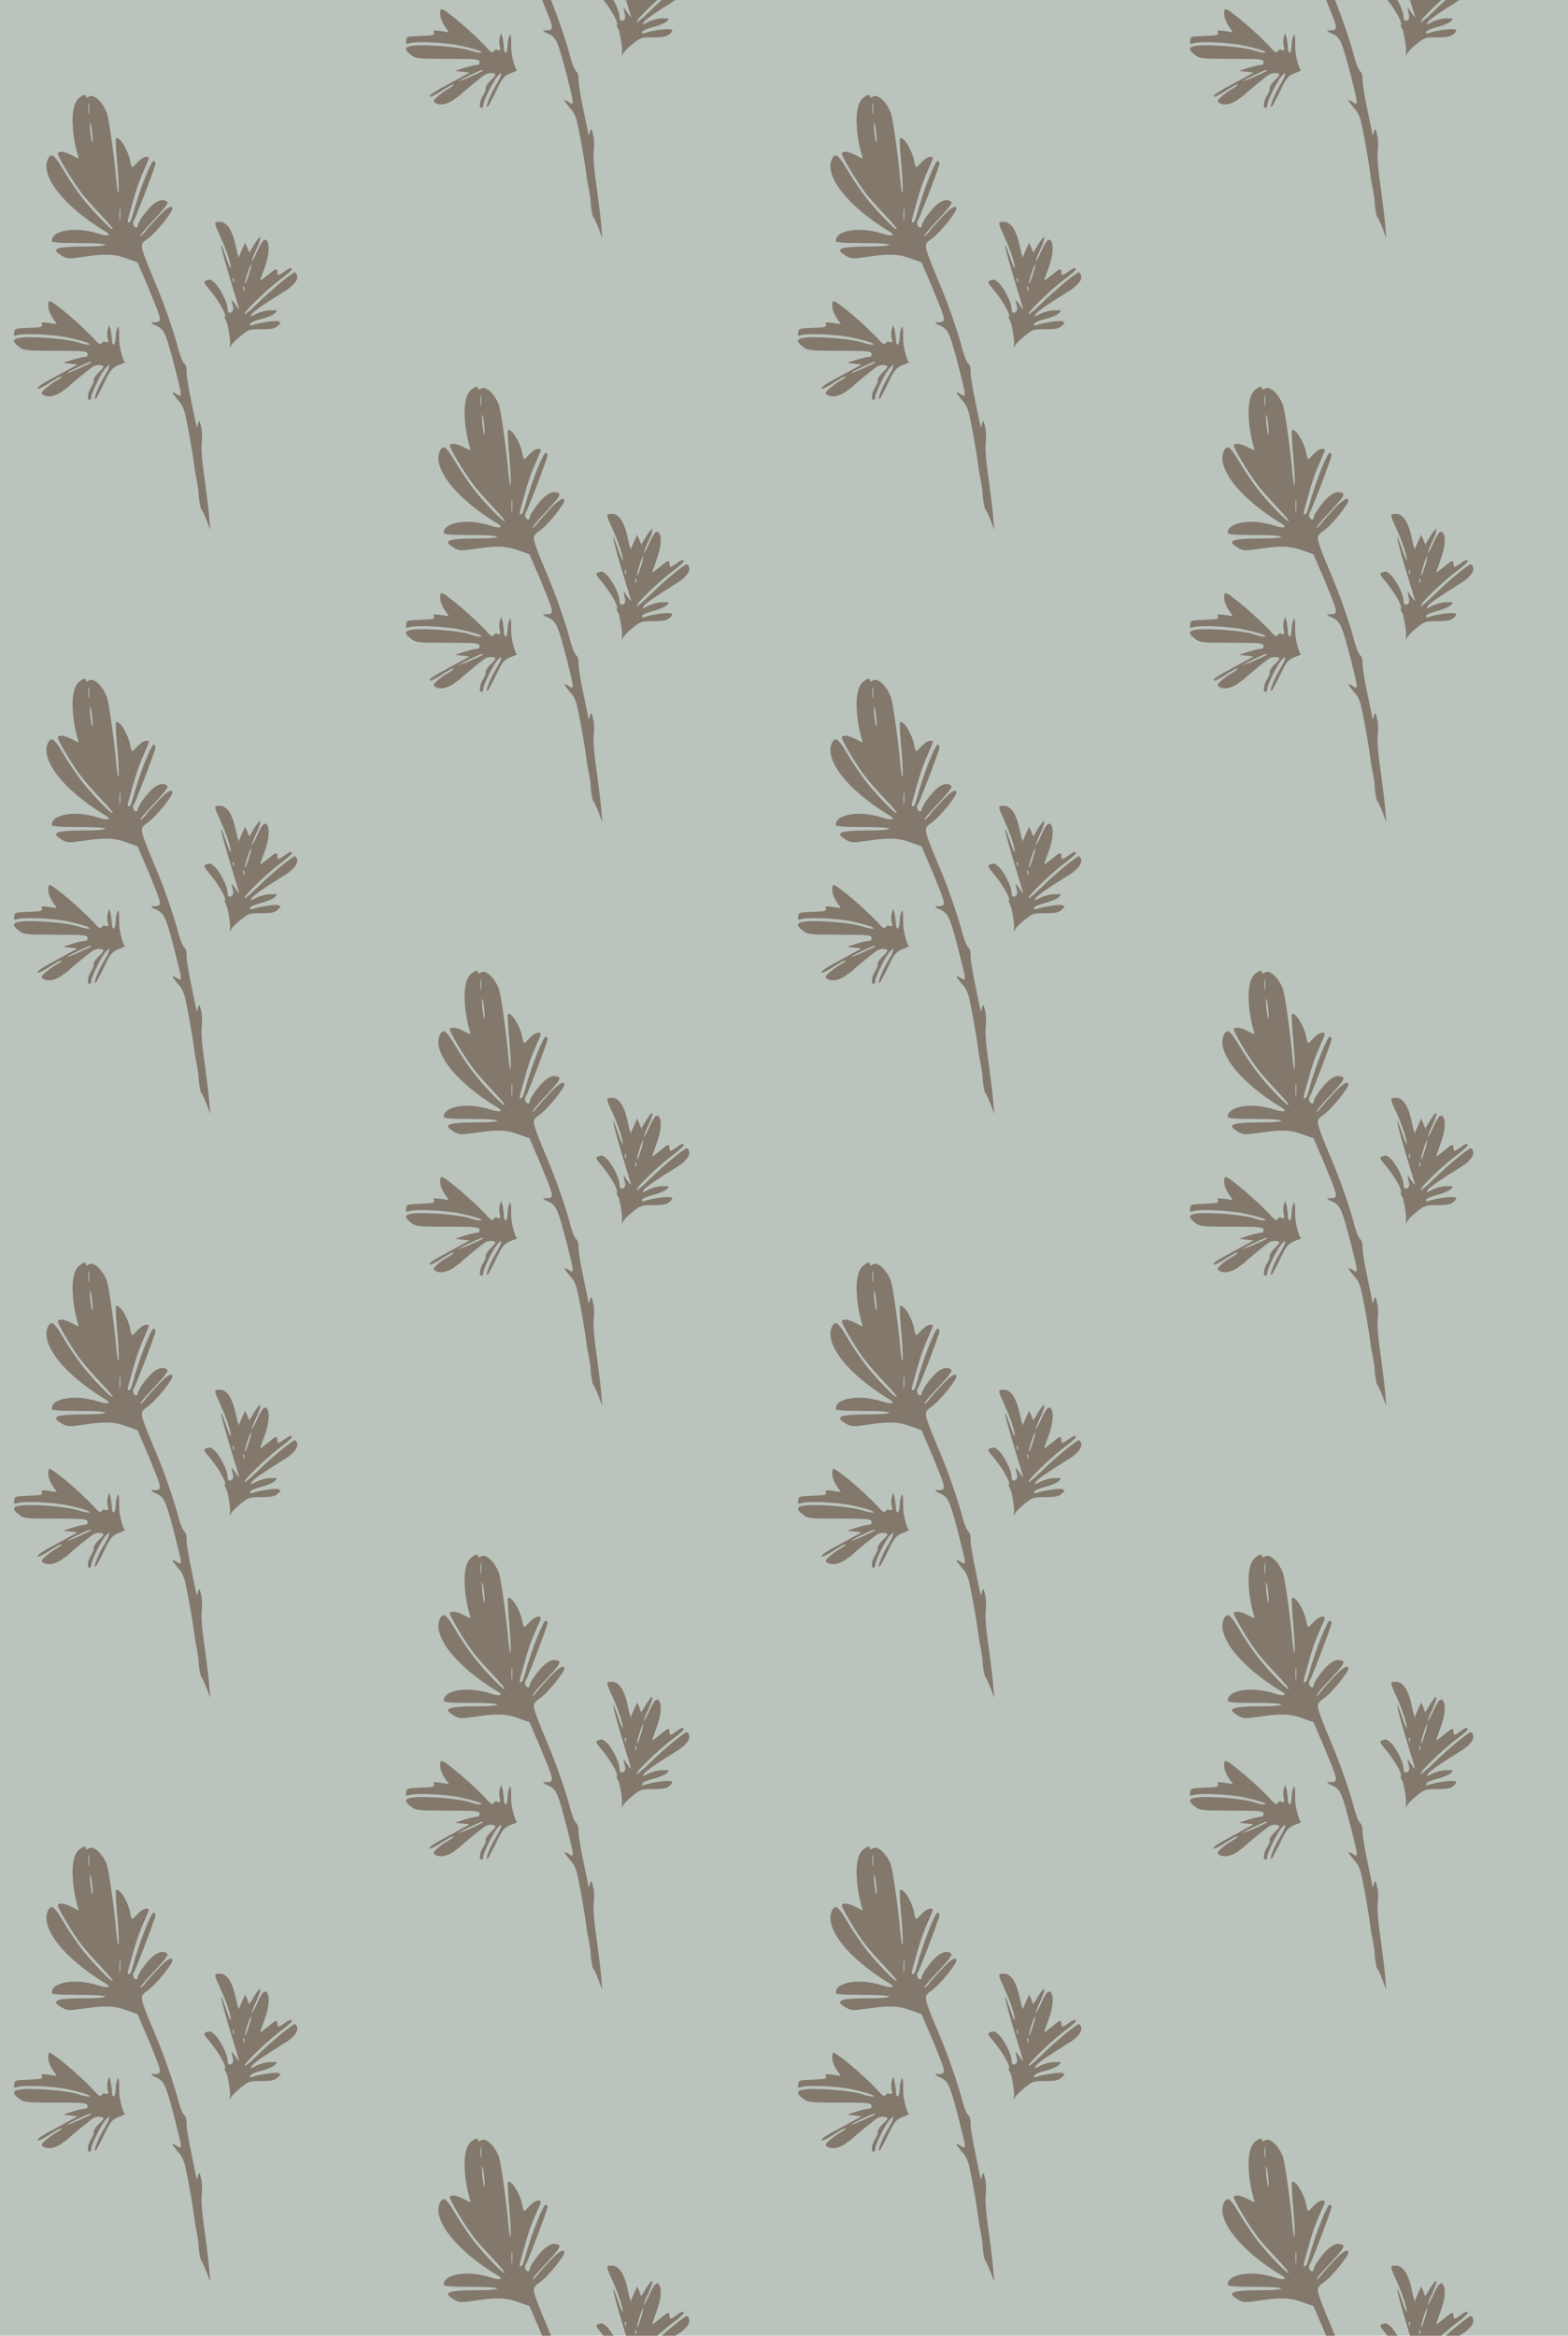<?xml version="1.0" standalone="no"?>
<!DOCTYPE svg PUBLIC "-//W3C//DTD SVG 20010904//EN"
 "http://www.w3.org/TR/2001/REC-SVG-20010904/DTD/svg10.dtd">
<svg version="1.0" xmlns="http://www.w3.org/2000/svg" width="728pt" height="1084pt" viewBox="0 0 728 1084" preserveAspectRatio = "xMidYMid meet" >
<rect width="728" height="1084" fill="#BBC3BD"/>
<g id="col0" transform="translate(0, 36)">
<g id="0" transform="translate(0,0.0)scale(0.8,0.8)">

<path d="M286 1413 c-14 -14 -5 -62 19 -97 l25 -37 -46 7 c-41 6 -46 5 -41 -9 5 -14 -6 -17 -76 -19 -78 -3 -82 -4 -85 -27 -3 -19 0 -22 13 -17 38 14 212 7 303 -13 89 -19 146 -40 112 -41 -8 0 -37 7 -65 16 -59 18 -240 33 -314 26 -60 -5 -65 -21 -18 -56 27 -20 41 -21 210 -21 165 0 182 -2 185 -17 2 -12 -3 -18 -14 -18 -9 0 -42 -8 -73 -17 l-56 -18 43 -5 42 -5 -101 -55 c-116 -62 -136 -76 -128 -85 4 -3 34 13 69 35 34 23 64 39 67 36 3 -3 -9 -13 -27 -23 -18 -10 -47 -30 -64 -45 -26 -23 -29 -29 -16 -38 26 -17 66 -11 106 16 21 15 41 29 44 33 8 10 113 96 138 113 21 15 62 14 62 -1 0 -3 -14 -19 -31 -35 -16 -17 -28 -35 -25 -42 2 -6 -4 -24 -15 -40 -20 -31 -26 -74 -9 -74 6 0 10 8 10 18 0 21 52 129 79 162 35 43 33 15 -4 -45 -34 -56 -61 -123 -53 -130 3 -4 18 23 66 121 25 51 39 65 79 79 21 8 33 14 28 15 -11 0 -36 101 -33 130 0 8 0 31 -1 50 -2 29 -4 32 -11 15 -5 -11 -9 -37 -9 -57 -1 -46 -21 -51 -22 -5 -1 17 -4 43 -8 57 l-7 25 -8 -23 c-4 -12 -5 -36 -1 -52 6 -25 4 -29 -10 -24 -10 4 -21 1 -26 -7 -6 -11 -14 -7 -36 17 -69 79 -256 238 -267 227z m243 -356 c-11 -10 -139 -65 -139 -61 0 6 121 64 134 64 5 0 7 -2 5 -3z" transform="translate(0,271) scale(0.1,-0.1)" stroke="none" fill="#82786C"/>

<path d="M1263 1872 c-21 -3 -20 -5 16 -85 35 -75 67 -175 59 -183 -2 -2 -14 28 -27 67 -44 127 -33 64 19 -111 28 -94 54 -179 57 -188 2 -10 -5 -2 -17 16 -27 40 -31 40 -20 3 6 -21 4 -33 -4 -40 -16 -13 -26 -4 -26 23 0 32 -44 118 -74 145 -20 19 -30 22 -46 15 -20 -9 -20 -10 12 -49 53 -63 101 -144 94 -160 -3 -8 -1 -17 3 -20 12 -7 32 -129 25 -151 -4 -14 -2 -14 8 3 7 12 33 37 58 57 42 34 49 36 118 36 59 0 77 4 94 20 19 17 19 20 5 26 -17 6 -116 -8 -151 -22 -14 -5 -17 -3 -14 7 2 8 31 20 63 28 33 8 68 23 79 33 19 18 19 18 -23 18 -23 0 -60 -9 -82 -20 -36 -19 -39 -19 -28 -3 10 16 56 49 201 140 45 28 71 64 62 87 -3 9 -9 16 -13 16 -14 0 -141 -105 -213 -177 -43 -42 -78 -71 -78 -64 0 18 144 155 218 208 34 25 59 49 56 54 -3 6 -15 4 -27 -5 -50 -36 -57 -38 -57 -16 0 27 -6 26 -56 -16 -24 -19 -44 -34 -44 -32 0 2 11 35 25 73 24 69 31 119 19 149 -12 31 -32 15 -60 -49 -15 -35 -30 -62 -32 -60 -2 2 9 33 26 69 36 78 30 95 -12 29 l-29 -48 -12 28 -12 29 -15 -34 c-9 -18 -18 -40 -20 -48 -2 -8 -10 15 -17 50 -22 111 -57 161 -108 152z m181 -306 c-10 -31 -19 -54 -22 -52 -2 2 4 29 14 60 10 31 19 54 22 52 2 -2 -4 -29 -14 -60z m-87 -38 c-3 -8 -6 -5 -6 6 -1 11 2 17 5 13 3 -3 4 -12 1 -19z m60 -50 c-3 -8 -6 -5 -6 6 -1 11 2 17 5 13 3 -3 4 -12 1 -19z" transform="translate(0,271) scale(0.1,-0.1)" stroke="none" fill="#82786C"/>

<path d="M464 2596 c-34 -24 -48 -85 -41 -178 3 -46 13 -104 21 -130 8 -27 13 -48 12 -48 -1 0 -19 9 -41 20 -41 21 -70 25 -79 12 -6 -11 81 -158 136 -230 23 -30 75 -89 115 -130 39 -42 70 -78 67 -81 -8 -9 -124 112 -186 193 -33 44 -80 115 -105 158 -47 80 -65 93 -83 59 -52 -98 91 -280 336 -427 34 -20 7 -27 -43 -10 -131 43 -271 22 -273 -41 0 -10 37 -13 155 -13 97 0 155 -4 155 -10 0 -6 -43 -10 -107 -10 -181 0 -214 -13 -143 -54 31 -18 38 -18 124 -6 124 19 180 17 252 -10 l62 -22 35 -82 c20 -44 51 -120 70 -168 36 -92 35 -98 -16 -98 -16 0 -11 -6 19 -19 48 -22 56 -41 109 -244 43 -170 44 -175 10 -153 -34 22 -31 12 9 -36 31 -35 37 -53 60 -176 14 -75 28 -162 32 -192 3 -30 10 -72 15 -92 5 -21 11 -65 13 -98 3 -34 9 -67 15 -74 6 -7 20 -38 31 -67 l20 -54 -6 75 c-3 41 -16 143 -27 225 -14 97 -20 169 -16 205 4 30 2 73 -4 95 -9 38 -11 39 -18 15 -4 -14 -7 -22 -8 -17 -1 4 -14 69 -30 145 -16 75 -29 154 -28 174 1 23 -5 43 -14 50 -9 7 -24 45 -34 83 -28 109 -90 284 -149 420 -29 68 -56 139 -60 158 -6 33 -4 37 37 67 43 31 137 147 137 169 0 25 -30 8 -81 -46 -30 -32 -65 -71 -77 -87 -12 -16 -25 -27 -27 -24 -3 3 34 47 82 97 67 72 83 95 72 102 -21 13 -41 11 -72 -10 -32 -21 -97 -107 -97 -128 0 -7 -5 -13 -10 -13 -16 0 -24 28 -12 43 9 11 118 296 124 326 2 7 -2 15 -9 18 -15 5 -87 -180 -123 -314 -6 -24 -15 -43 -20 -43 -13 0 -13 -1 15 98 28 103 44 147 79 225 25 56 25 57 5 57 -12 0 -34 -13 -49 -30 -15 -16 -30 -30 -33 -30 -3 0 -8 17 -12 37 -12 65 -64 147 -82 130 -3 -4 0 -68 7 -144 7 -76 11 -151 8 -168 -2 -16 -7 11 -12 60 -11 134 -44 368 -56 400 -26 68 -80 115 -107 93 -9 -7 -13 -7 -13 1 0 15 -11 14 -36 -3z m53 -93 c-2 -16 -4 -3 -4 27 0 30 2 43 4 28 2 -16 2 -40 0 -55z m21 -158 c0 -22 -3 -18 -9 15 -4 25 -7 59 -7 75 0 22 3 18 9 -15 4 -25 7 -58 7 -75z m159 -457 c-2 -18 -4 -6 -4 27 0 33 2 48 4 33 2 -15 2 -42 0 -60z" transform="translate(0,271) scale(0.1,-0.1)" stroke="none" fill="#82786C"/>

</g>

<g id="1" transform="translate(0,271.0)scale(0.8,0.8)">

<path d="M286 1413 c-14 -14 -5 -62 19 -97 l25 -37 -46 7 c-41 6 -46 5 -41 -9 5 -14 -6 -17 -76 -19 -78 -3 -82 -4 -85 -27 -3 -19 0 -22 13 -17 38 14 212 7 303 -13 89 -19 146 -40 112 -41 -8 0 -37 7 -65 16 -59 18 -240 33 -314 26 -60 -5 -65 -21 -18 -56 27 -20 41 -21 210 -21 165 0 182 -2 185 -17 2 -12 -3 -18 -14 -18 -9 0 -42 -8 -73 -17 l-56 -18 43 -5 42 -5 -101 -55 c-116 -62 -136 -76 -128 -85 4 -3 34 13 69 35 34 23 64 39 67 36 3 -3 -9 -13 -27 -23 -18 -10 -47 -30 -64 -45 -26 -23 -29 -29 -16 -38 26 -17 66 -11 106 16 21 15 41 29 44 33 8 10 113 96 138 113 21 15 62 14 62 -1 0 -3 -14 -19 -31 -35 -16 -17 -28 -35 -25 -42 2 -6 -4 -24 -15 -40 -20 -31 -26 -74 -9 -74 6 0 10 8 10 18 0 21 52 129 79 162 35 43 33 15 -4 -45 -34 -56 -61 -123 -53 -130 3 -4 18 23 66 121 25 51 39 65 79 79 21 8 33 14 28 15 -11 0 -36 101 -33 130 0 8 0 31 -1 50 -2 29 -4 32 -11 15 -5 -11 -9 -37 -9 -57 -1 -46 -21 -51 -22 -5 -1 17 -4 43 -8 57 l-7 25 -8 -23 c-4 -12 -5 -36 -1 -52 6 -25 4 -29 -10 -24 -10 4 -21 1 -26 -7 -6 -11 -14 -7 -36 17 -69 79 -256 238 -267 227z m243 -356 c-11 -10 -139 -65 -139 -61 0 6 121 64 134 64 5 0 7 -2 5 -3z" transform="translate(0,271) scale(0.1,-0.1)" stroke="none" fill="#82786C"/>

<path d="M1263 1872 c-21 -3 -20 -5 16 -85 35 -75 67 -175 59 -183 -2 -2 -14 28 -27 67 -44 127 -33 64 19 -111 28 -94 54 -179 57 -188 2 -10 -5 -2 -17 16 -27 40 -31 40 -20 3 6 -21 4 -33 -4 -40 -16 -13 -26 -4 -26 23 0 32 -44 118 -74 145 -20 19 -30 22 -46 15 -20 -9 -20 -10 12 -49 53 -63 101 -144 94 -160 -3 -8 -1 -17 3 -20 12 -7 32 -129 25 -151 -4 -14 -2 -14 8 3 7 12 33 37 58 57 42 34 49 36 118 36 59 0 77 4 94 20 19 17 19 20 5 26 -17 6 -116 -8 -151 -22 -14 -5 -17 -3 -14 7 2 8 31 20 63 28 33 8 68 23 79 33 19 18 19 18 -23 18 -23 0 -60 -9 -82 -20 -36 -19 -39 -19 -28 -3 10 16 56 49 201 140 45 28 71 64 62 87 -3 9 -9 16 -13 16 -14 0 -141 -105 -213 -177 -43 -42 -78 -71 -78 -64 0 18 144 155 218 208 34 25 59 49 56 54 -3 6 -15 4 -27 -5 -50 -36 -57 -38 -57 -16 0 27 -6 26 -56 -16 -24 -19 -44 -34 -44 -32 0 2 11 35 25 73 24 69 31 119 19 149 -12 31 -32 15 -60 -49 -15 -35 -30 -62 -32 -60 -2 2 9 33 26 69 36 78 30 95 -12 29 l-29 -48 -12 28 -12 29 -15 -34 c-9 -18 -18 -40 -20 -48 -2 -8 -10 15 -17 50 -22 111 -57 161 -108 152z m181 -306 c-10 -31 -19 -54 -22 -52 -2 2 4 29 14 60 10 31 19 54 22 52 2 -2 -4 -29 -14 -60z m-87 -38 c-3 -8 -6 -5 -6 6 -1 11 2 17 5 13 3 -3 4 -12 1 -19z m60 -50 c-3 -8 -6 -5 -6 6 -1 11 2 17 5 13 3 -3 4 -12 1 -19z" transform="translate(0,271) scale(0.1,-0.1)" stroke="none" fill="#82786C"/>

<path d="M464 2596 c-34 -24 -48 -85 -41 -178 3 -46 13 -104 21 -130 8 -27 13 -48 12 -48 -1 0 -19 9 -41 20 -41 21 -70 25 -79 12 -6 -11 81 -158 136 -230 23 -30 75 -89 115 -130 39 -42 70 -78 67 -81 -8 -9 -124 112 -186 193 -33 44 -80 115 -105 158 -47 80 -65 93 -83 59 -52 -98 91 -280 336 -427 34 -20 7 -27 -43 -10 -131 43 -271 22 -273 -41 0 -10 37 -13 155 -13 97 0 155 -4 155 -10 0 -6 -43 -10 -107 -10 -181 0 -214 -13 -143 -54 31 -18 38 -18 124 -6 124 19 180 17 252 -10 l62 -22 35 -82 c20 -44 51 -120 70 -168 36 -92 35 -98 -16 -98 -16 0 -11 -6 19 -19 48 -22 56 -41 109 -244 43 -170 44 -175 10 -153 -34 22 -31 12 9 -36 31 -35 37 -53 60 -176 14 -75 28 -162 32 -192 3 -30 10 -72 15 -92 5 -21 11 -65 13 -98 3 -34 9 -67 15 -74 6 -7 20 -38 31 -67 l20 -54 -6 75 c-3 41 -16 143 -27 225 -14 97 -20 169 -16 205 4 30 2 73 -4 95 -9 38 -11 39 -18 15 -4 -14 -7 -22 -8 -17 -1 4 -14 69 -30 145 -16 75 -29 154 -28 174 1 23 -5 43 -14 50 -9 7 -24 45 -34 83 -28 109 -90 284 -149 420 -29 68 -56 139 -60 158 -6 33 -4 37 37 67 43 31 137 147 137 169 0 25 -30 8 -81 -46 -30 -32 -65 -71 -77 -87 -12 -16 -25 -27 -27 -24 -3 3 34 47 82 97 67 72 83 95 72 102 -21 13 -41 11 -72 -10 -32 -21 -97 -107 -97 -128 0 -7 -5 -13 -10 -13 -16 0 -24 28 -12 43 9 11 118 296 124 326 2 7 -2 15 -9 18 -15 5 -87 -180 -123 -314 -6 -24 -15 -43 -20 -43 -13 0 -13 -1 15 98 28 103 44 147 79 225 25 56 25 57 5 57 -12 0 -34 -13 -49 -30 -15 -16 -30 -30 -33 -30 -3 0 -8 17 -12 37 -12 65 -64 147 -82 130 -3 -4 0 -68 7 -144 7 -76 11 -151 8 -168 -2 -16 -7 11 -12 60 -11 134 -44 368 -56 400 -26 68 -80 115 -107 93 -9 -7 -13 -7 -13 1 0 15 -11 14 -36 -3z m53 -93 c-2 -16 -4 -3 -4 27 0 30 2 43 4 28 2 -16 2 -40 0 -55z m21 -158 c0 -22 -3 -18 -9 15 -4 25 -7 59 -7 75 0 22 3 18 9 -15 4 -25 7 -58 7 -75z m159 -457 c-2 -18 -4 -6 -4 27 0 33 2 48 4 33 2 -15 2 -42 0 -60z" transform="translate(0,271) scale(0.1,-0.1)" stroke="none" fill="#82786C"/>

</g>

<g id="2" transform="translate(0,542.0)scale(0.8,0.8)">

<path d="M286 1413 c-14 -14 -5 -62 19 -97 l25 -37 -46 7 c-41 6 -46 5 -41 -9 5 -14 -6 -17 -76 -19 -78 -3 -82 -4 -85 -27 -3 -19 0 -22 13 -17 38 14 212 7 303 -13 89 -19 146 -40 112 -41 -8 0 -37 7 -65 16 -59 18 -240 33 -314 26 -60 -5 -65 -21 -18 -56 27 -20 41 -21 210 -21 165 0 182 -2 185 -17 2 -12 -3 -18 -14 -18 -9 0 -42 -8 -73 -17 l-56 -18 43 -5 42 -5 -101 -55 c-116 -62 -136 -76 -128 -85 4 -3 34 13 69 35 34 23 64 39 67 36 3 -3 -9 -13 -27 -23 -18 -10 -47 -30 -64 -45 -26 -23 -29 -29 -16 -38 26 -17 66 -11 106 16 21 15 41 29 44 33 8 10 113 96 138 113 21 15 62 14 62 -1 0 -3 -14 -19 -31 -35 -16 -17 -28 -35 -25 -42 2 -6 -4 -24 -15 -40 -20 -31 -26 -74 -9 -74 6 0 10 8 10 18 0 21 52 129 79 162 35 43 33 15 -4 -45 -34 -56 -61 -123 -53 -130 3 -4 18 23 66 121 25 51 39 65 79 79 21 8 33 14 28 15 -11 0 -36 101 -33 130 0 8 0 31 -1 50 -2 29 -4 32 -11 15 -5 -11 -9 -37 -9 -57 -1 -46 -21 -51 -22 -5 -1 17 -4 43 -8 57 l-7 25 -8 -23 c-4 -12 -5 -36 -1 -52 6 -25 4 -29 -10 -24 -10 4 -21 1 -26 -7 -6 -11 -14 -7 -36 17 -69 79 -256 238 -267 227z m243 -356 c-11 -10 -139 -65 -139 -61 0 6 121 64 134 64 5 0 7 -2 5 -3z" transform="translate(0,271) scale(0.1,-0.1)" stroke="none" fill="#82786C"/>

<path d="M1263 1872 c-21 -3 -20 -5 16 -85 35 -75 67 -175 59 -183 -2 -2 -14 28 -27 67 -44 127 -33 64 19 -111 28 -94 54 -179 57 -188 2 -10 -5 -2 -17 16 -27 40 -31 40 -20 3 6 -21 4 -33 -4 -40 -16 -13 -26 -4 -26 23 0 32 -44 118 -74 145 -20 19 -30 22 -46 15 -20 -9 -20 -10 12 -49 53 -63 101 -144 94 -160 -3 -8 -1 -17 3 -20 12 -7 32 -129 25 -151 -4 -14 -2 -14 8 3 7 12 33 37 58 57 42 34 49 36 118 36 59 0 77 4 94 20 19 17 19 20 5 26 -17 6 -116 -8 -151 -22 -14 -5 -17 -3 -14 7 2 8 31 20 63 28 33 8 68 23 79 33 19 18 19 18 -23 18 -23 0 -60 -9 -82 -20 -36 -19 -39 -19 -28 -3 10 16 56 49 201 140 45 28 71 64 62 87 -3 9 -9 16 -13 16 -14 0 -141 -105 -213 -177 -43 -42 -78 -71 -78 -64 0 18 144 155 218 208 34 25 59 49 56 54 -3 6 -15 4 -27 -5 -50 -36 -57 -38 -57 -16 0 27 -6 26 -56 -16 -24 -19 -44 -34 -44 -32 0 2 11 35 25 73 24 69 31 119 19 149 -12 31 -32 15 -60 -49 -15 -35 -30 -62 -32 -60 -2 2 9 33 26 69 36 78 30 95 -12 29 l-29 -48 -12 28 -12 29 -15 -34 c-9 -18 -18 -40 -20 -48 -2 -8 -10 15 -17 50 -22 111 -57 161 -108 152z m181 -306 c-10 -31 -19 -54 -22 -52 -2 2 4 29 14 60 10 31 19 54 22 52 2 -2 -4 -29 -14 -60z m-87 -38 c-3 -8 -6 -5 -6 6 -1 11 2 17 5 13 3 -3 4 -12 1 -19z m60 -50 c-3 -8 -6 -5 -6 6 -1 11 2 17 5 13 3 -3 4 -12 1 -19z" transform="translate(0,271) scale(0.1,-0.1)" stroke="none" fill="#82786C"/>

<path d="M464 2596 c-34 -24 -48 -85 -41 -178 3 -46 13 -104 21 -130 8 -27 13 -48 12 -48 -1 0 -19 9 -41 20 -41 21 -70 25 -79 12 -6 -11 81 -158 136 -230 23 -30 75 -89 115 -130 39 -42 70 -78 67 -81 -8 -9 -124 112 -186 193 -33 44 -80 115 -105 158 -47 80 -65 93 -83 59 -52 -98 91 -280 336 -427 34 -20 7 -27 -43 -10 -131 43 -271 22 -273 -41 0 -10 37 -13 155 -13 97 0 155 -4 155 -10 0 -6 -43 -10 -107 -10 -181 0 -214 -13 -143 -54 31 -18 38 -18 124 -6 124 19 180 17 252 -10 l62 -22 35 -82 c20 -44 51 -120 70 -168 36 -92 35 -98 -16 -98 -16 0 -11 -6 19 -19 48 -22 56 -41 109 -244 43 -170 44 -175 10 -153 -34 22 -31 12 9 -36 31 -35 37 -53 60 -176 14 -75 28 -162 32 -192 3 -30 10 -72 15 -92 5 -21 11 -65 13 -98 3 -34 9 -67 15 -74 6 -7 20 -38 31 -67 l20 -54 -6 75 c-3 41 -16 143 -27 225 -14 97 -20 169 -16 205 4 30 2 73 -4 95 -9 38 -11 39 -18 15 -4 -14 -7 -22 -8 -17 -1 4 -14 69 -30 145 -16 75 -29 154 -28 174 1 23 -5 43 -14 50 -9 7 -24 45 -34 83 -28 109 -90 284 -149 420 -29 68 -56 139 -60 158 -6 33 -4 37 37 67 43 31 137 147 137 169 0 25 -30 8 -81 -46 -30 -32 -65 -71 -77 -87 -12 -16 -25 -27 -27 -24 -3 3 34 47 82 97 67 72 83 95 72 102 -21 13 -41 11 -72 -10 -32 -21 -97 -107 -97 -128 0 -7 -5 -13 -10 -13 -16 0 -24 28 -12 43 9 11 118 296 124 326 2 7 -2 15 -9 18 -15 5 -87 -180 -123 -314 -6 -24 -15 -43 -20 -43 -13 0 -13 -1 15 98 28 103 44 147 79 225 25 56 25 57 5 57 -12 0 -34 -13 -49 -30 -15 -16 -30 -30 -33 -30 -3 0 -8 17 -12 37 -12 65 -64 147 -82 130 -3 -4 0 -68 7 -144 7 -76 11 -151 8 -168 -2 -16 -7 11 -12 60 -11 134 -44 368 -56 400 -26 68 -80 115 -107 93 -9 -7 -13 -7 -13 1 0 15 -11 14 -36 -3z m53 -93 c-2 -16 -4 -3 -4 27 0 30 2 43 4 28 2 -16 2 -40 0 -55z m21 -158 c0 -22 -3 -18 -9 15 -4 25 -7 59 -7 75 0 22 3 18 9 -15 4 -25 7 -58 7 -75z m159 -457 c-2 -18 -4 -6 -4 27 0 33 2 48 4 33 2 -15 2 -42 0 -60z" transform="translate(0,271) scale(0.1,-0.1)" stroke="none" fill="#82786C"/>

</g>

<g id="3" transform="translate(0,813.0)scale(0.8,0.8)">

<path d="M286 1413 c-14 -14 -5 -62 19 -97 l25 -37 -46 7 c-41 6 -46 5 -41 -9 5 -14 -6 -17 -76 -19 -78 -3 -82 -4 -85 -27 -3 -19 0 -22 13 -17 38 14 212 7 303 -13 89 -19 146 -40 112 -41 -8 0 -37 7 -65 16 -59 18 -240 33 -314 26 -60 -5 -65 -21 -18 -56 27 -20 41 -21 210 -21 165 0 182 -2 185 -17 2 -12 -3 -18 -14 -18 -9 0 -42 -8 -73 -17 l-56 -18 43 -5 42 -5 -101 -55 c-116 -62 -136 -76 -128 -85 4 -3 34 13 69 35 34 23 64 39 67 36 3 -3 -9 -13 -27 -23 -18 -10 -47 -30 -64 -45 -26 -23 -29 -29 -16 -38 26 -17 66 -11 106 16 21 15 41 29 44 33 8 10 113 96 138 113 21 15 62 14 62 -1 0 -3 -14 -19 -31 -35 -16 -17 -28 -35 -25 -42 2 -6 -4 -24 -15 -40 -20 -31 -26 -74 -9 -74 6 0 10 8 10 18 0 21 52 129 79 162 35 43 33 15 -4 -45 -34 -56 -61 -123 -53 -130 3 -4 18 23 66 121 25 51 39 65 79 79 21 8 33 14 28 15 -11 0 -36 101 -33 130 0 8 0 31 -1 50 -2 29 -4 32 -11 15 -5 -11 -9 -37 -9 -57 -1 -46 -21 -51 -22 -5 -1 17 -4 43 -8 57 l-7 25 -8 -23 c-4 -12 -5 -36 -1 -52 6 -25 4 -29 -10 -24 -10 4 -21 1 -26 -7 -6 -11 -14 -7 -36 17 -69 79 -256 238 -267 227z m243 -356 c-11 -10 -139 -65 -139 -61 0 6 121 64 134 64 5 0 7 -2 5 -3z" transform="translate(0,271) scale(0.1,-0.1)" stroke="none" fill="#82786C"/>

<path d="M1263 1872 c-21 -3 -20 -5 16 -85 35 -75 67 -175 59 -183 -2 -2 -14 28 -27 67 -44 127 -33 64 19 -111 28 -94 54 -179 57 -188 2 -10 -5 -2 -17 16 -27 40 -31 40 -20 3 6 -21 4 -33 -4 -40 -16 -13 -26 -4 -26 23 0 32 -44 118 -74 145 -20 19 -30 22 -46 15 -20 -9 -20 -10 12 -49 53 -63 101 -144 94 -160 -3 -8 -1 -17 3 -20 12 -7 32 -129 25 -151 -4 -14 -2 -14 8 3 7 12 33 37 58 57 42 34 49 36 118 36 59 0 77 4 94 20 19 17 19 20 5 26 -17 6 -116 -8 -151 -22 -14 -5 -17 -3 -14 7 2 8 31 20 63 28 33 8 68 23 79 33 19 18 19 18 -23 18 -23 0 -60 -9 -82 -20 -36 -19 -39 -19 -28 -3 10 16 56 49 201 140 45 28 71 64 62 87 -3 9 -9 16 -13 16 -14 0 -141 -105 -213 -177 -43 -42 -78 -71 -78 -64 0 18 144 155 218 208 34 25 59 49 56 54 -3 6 -15 4 -27 -5 -50 -36 -57 -38 -57 -16 0 27 -6 26 -56 -16 -24 -19 -44 -34 -44 -32 0 2 11 35 25 73 24 69 31 119 19 149 -12 31 -32 15 -60 -49 -15 -35 -30 -62 -32 -60 -2 2 9 33 26 69 36 78 30 95 -12 29 l-29 -48 -12 28 -12 29 -15 -34 c-9 -18 -18 -40 -20 -48 -2 -8 -10 15 -17 50 -22 111 -57 161 -108 152z m181 -306 c-10 -31 -19 -54 -22 -52 -2 2 4 29 14 60 10 31 19 54 22 52 2 -2 -4 -29 -14 -60z m-87 -38 c-3 -8 -6 -5 -6 6 -1 11 2 17 5 13 3 -3 4 -12 1 -19z m60 -50 c-3 -8 -6 -5 -6 6 -1 11 2 17 5 13 3 -3 4 -12 1 -19z" transform="translate(0,271) scale(0.1,-0.1)" stroke="none" fill="#82786C"/>

<path d="M464 2596 c-34 -24 -48 -85 -41 -178 3 -46 13 -104 21 -130 8 -27 13 -48 12 -48 -1 0 -19 9 -41 20 -41 21 -70 25 -79 12 -6 -11 81 -158 136 -230 23 -30 75 -89 115 -130 39 -42 70 -78 67 -81 -8 -9 -124 112 -186 193 -33 44 -80 115 -105 158 -47 80 -65 93 -83 59 -52 -98 91 -280 336 -427 34 -20 7 -27 -43 -10 -131 43 -271 22 -273 -41 0 -10 37 -13 155 -13 97 0 155 -4 155 -10 0 -6 -43 -10 -107 -10 -181 0 -214 -13 -143 -54 31 -18 38 -18 124 -6 124 19 180 17 252 -10 l62 -22 35 -82 c20 -44 51 -120 70 -168 36 -92 35 -98 -16 -98 -16 0 -11 -6 19 -19 48 -22 56 -41 109 -244 43 -170 44 -175 10 -153 -34 22 -31 12 9 -36 31 -35 37 -53 60 -176 14 -75 28 -162 32 -192 3 -30 10 -72 15 -92 5 -21 11 -65 13 -98 3 -34 9 -67 15 -74 6 -7 20 -38 31 -67 l20 -54 -6 75 c-3 41 -16 143 -27 225 -14 97 -20 169 -16 205 4 30 2 73 -4 95 -9 38 -11 39 -18 15 -4 -14 -7 -22 -8 -17 -1 4 -14 69 -30 145 -16 75 -29 154 -28 174 1 23 -5 43 -14 50 -9 7 -24 45 -34 83 -28 109 -90 284 -149 420 -29 68 -56 139 -60 158 -6 33 -4 37 37 67 43 31 137 147 137 169 0 25 -30 8 -81 -46 -30 -32 -65 -71 -77 -87 -12 -16 -25 -27 -27 -24 -3 3 34 47 82 97 67 72 83 95 72 102 -21 13 -41 11 -72 -10 -32 -21 -97 -107 -97 -128 0 -7 -5 -13 -10 -13 -16 0 -24 28 -12 43 9 11 118 296 124 326 2 7 -2 15 -9 18 -15 5 -87 -180 -123 -314 -6 -24 -15 -43 -20 -43 -13 0 -13 -1 15 98 28 103 44 147 79 225 25 56 25 57 5 57 -12 0 -34 -13 -49 -30 -15 -16 -30 -30 -33 -30 -3 0 -8 17 -12 37 -12 65 -64 147 -82 130 -3 -4 0 -68 7 -144 7 -76 11 -151 8 -168 -2 -16 -7 11 -12 60 -11 134 -44 368 -56 400 -26 68 -80 115 -107 93 -9 -7 -13 -7 -13 1 0 15 -11 14 -36 -3z m53 -93 c-2 -16 -4 -3 -4 27 0 30 2 43 4 28 2 -16 2 -40 0 -55z m21 -158 c0 -22 -3 -18 -9 15 -4 25 -7 59 -7 75 0 22 3 18 9 -15 4 -25 7 -58 7 -75z m159 -457 c-2 -18 -4 -6 -4 27 0 33 2 48 4 33 2 -15 2 -42 0 -60z" transform="translate(0,271) scale(0.1,-0.1)" stroke="none" fill="#82786C"/>

</g>

<g id="4" transform="translate(0,1084.0)scale(0.8,0.8)">

<path d="M286 1413 c-14 -14 -5 -62 19 -97 l25 -37 -46 7 c-41 6 -46 5 -41 -9 5 -14 -6 -17 -76 -19 -78 -3 -82 -4 -85 -27 -3 -19 0 -22 13 -17 38 14 212 7 303 -13 89 -19 146 -40 112 -41 -8 0 -37 7 -65 16 -59 18 -240 33 -314 26 -60 -5 -65 -21 -18 -56 27 -20 41 -21 210 -21 165 0 182 -2 185 -17 2 -12 -3 -18 -14 -18 -9 0 -42 -8 -73 -17 l-56 -18 43 -5 42 -5 -101 -55 c-116 -62 -136 -76 -128 -85 4 -3 34 13 69 35 34 23 64 39 67 36 3 -3 -9 -13 -27 -23 -18 -10 -47 -30 -64 -45 -26 -23 -29 -29 -16 -38 26 -17 66 -11 106 16 21 15 41 29 44 33 8 10 113 96 138 113 21 15 62 14 62 -1 0 -3 -14 -19 -31 -35 -16 -17 -28 -35 -25 -42 2 -6 -4 -24 -15 -40 -20 -31 -26 -74 -9 -74 6 0 10 8 10 18 0 21 52 129 79 162 35 43 33 15 -4 -45 -34 -56 -61 -123 -53 -130 3 -4 18 23 66 121 25 51 39 65 79 79 21 8 33 14 28 15 -11 0 -36 101 -33 130 0 8 0 31 -1 50 -2 29 -4 32 -11 15 -5 -11 -9 -37 -9 -57 -1 -46 -21 -51 -22 -5 -1 17 -4 43 -8 57 l-7 25 -8 -23 c-4 -12 -5 -36 -1 -52 6 -25 4 -29 -10 -24 -10 4 -21 1 -26 -7 -6 -11 -14 -7 -36 17 -69 79 -256 238 -267 227z m243 -356 c-11 -10 -139 -65 -139 -61 0 6 121 64 134 64 5 0 7 -2 5 -3z" transform="translate(0,271) scale(0.1,-0.1)" stroke="none" fill="#82786C"/>

<path d="M1263 1872 c-21 -3 -20 -5 16 -85 35 -75 67 -175 59 -183 -2 -2 -14 28 -27 67 -44 127 -33 64 19 -111 28 -94 54 -179 57 -188 2 -10 -5 -2 -17 16 -27 40 -31 40 -20 3 6 -21 4 -33 -4 -40 -16 -13 -26 -4 -26 23 0 32 -44 118 -74 145 -20 19 -30 22 -46 15 -20 -9 -20 -10 12 -49 53 -63 101 -144 94 -160 -3 -8 -1 -17 3 -20 12 -7 32 -129 25 -151 -4 -14 -2 -14 8 3 7 12 33 37 58 57 42 34 49 36 118 36 59 0 77 4 94 20 19 17 19 20 5 26 -17 6 -116 -8 -151 -22 -14 -5 -17 -3 -14 7 2 8 31 20 63 28 33 8 68 23 79 33 19 18 19 18 -23 18 -23 0 -60 -9 -82 -20 -36 -19 -39 -19 -28 -3 10 16 56 49 201 140 45 28 71 64 62 87 -3 9 -9 16 -13 16 -14 0 -141 -105 -213 -177 -43 -42 -78 -71 -78 -64 0 18 144 155 218 208 34 25 59 49 56 54 -3 6 -15 4 -27 -5 -50 -36 -57 -38 -57 -16 0 27 -6 26 -56 -16 -24 -19 -44 -34 -44 -32 0 2 11 35 25 73 24 69 31 119 19 149 -12 31 -32 15 -60 -49 -15 -35 -30 -62 -32 -60 -2 2 9 33 26 69 36 78 30 95 -12 29 l-29 -48 -12 28 -12 29 -15 -34 c-9 -18 -18 -40 -20 -48 -2 -8 -10 15 -17 50 -22 111 -57 161 -108 152z m181 -306 c-10 -31 -19 -54 -22 -52 -2 2 4 29 14 60 10 31 19 54 22 52 2 -2 -4 -29 -14 -60z m-87 -38 c-3 -8 -6 -5 -6 6 -1 11 2 17 5 13 3 -3 4 -12 1 -19z m60 -50 c-3 -8 -6 -5 -6 6 -1 11 2 17 5 13 3 -3 4 -12 1 -19z" transform="translate(0,271) scale(0.1,-0.1)" stroke="none" fill="#82786C"/>

<path d="M464 2596 c-34 -24 -48 -85 -41 -178 3 -46 13 -104 21 -130 8 -27 13 -48 12 -48 -1 0 -19 9 -41 20 -41 21 -70 25 -79 12 -6 -11 81 -158 136 -230 23 -30 75 -89 115 -130 39 -42 70 -78 67 -81 -8 -9 -124 112 -186 193 -33 44 -80 115 -105 158 -47 80 -65 93 -83 59 -52 -98 91 -280 336 -427 34 -20 7 -27 -43 -10 -131 43 -271 22 -273 -41 0 -10 37 -13 155 -13 97 0 155 -4 155 -10 0 -6 -43 -10 -107 -10 -181 0 -214 -13 -143 -54 31 -18 38 -18 124 -6 124 19 180 17 252 -10 l62 -22 35 -82 c20 -44 51 -120 70 -168 36 -92 35 -98 -16 -98 -16 0 -11 -6 19 -19 48 -22 56 -41 109 -244 43 -170 44 -175 10 -153 -34 22 -31 12 9 -36 31 -35 37 -53 60 -176 14 -75 28 -162 32 -192 3 -30 10 -72 15 -92 5 -21 11 -65 13 -98 3 -34 9 -67 15 -74 6 -7 20 -38 31 -67 l20 -54 -6 75 c-3 41 -16 143 -27 225 -14 97 -20 169 -16 205 4 30 2 73 -4 95 -9 38 -11 39 -18 15 -4 -14 -7 -22 -8 -17 -1 4 -14 69 -30 145 -16 75 -29 154 -28 174 1 23 -5 43 -14 50 -9 7 -24 45 -34 83 -28 109 -90 284 -149 420 -29 68 -56 139 -60 158 -6 33 -4 37 37 67 43 31 137 147 137 169 0 25 -30 8 -81 -46 -30 -32 -65 -71 -77 -87 -12 -16 -25 -27 -27 -24 -3 3 34 47 82 97 67 72 83 95 72 102 -21 13 -41 11 -72 -10 -32 -21 -97 -107 -97 -128 0 -7 -5 -13 -10 -13 -16 0 -24 28 -12 43 9 11 118 296 124 326 2 7 -2 15 -9 18 -15 5 -87 -180 -123 -314 -6 -24 -15 -43 -20 -43 -13 0 -13 -1 15 98 28 103 44 147 79 225 25 56 25 57 5 57 -12 0 -34 -13 -49 -30 -15 -16 -30 -30 -33 -30 -3 0 -8 17 -12 37 -12 65 -64 147 -82 130 -3 -4 0 -68 7 -144 7 -76 11 -151 8 -168 -2 -16 -7 11 -12 60 -11 134 -44 368 -56 400 -26 68 -80 115 -107 93 -9 -7 -13 -7 -13 1 0 15 -11 14 -36 -3z m53 -93 c-2 -16 -4 -3 -4 27 0 30 2 43 4 28 2 -16 2 -40 0 -55z m21 -158 c0 -22 -3 -18 -9 15 -4 25 -7 59 -7 75 0 22 3 18 9 -15 4 -25 7 -58 7 -75z m159 -457 c-2 -18 -4 -6 -4 27 0 33 2 48 4 33 2 -15 2 -42 0 -60z" transform="translate(0,271) scale(0.1,-0.1)" stroke="none" fill="#82786C"/>

</g>

</g>
<g id="col1" transform="translate(182, -99.5)">
<g id="0" transform="translate(0,0.0)scale(0.8,0.8)">

<path d="M286 1413 c-14 -14 -5 -62 19 -97 l25 -37 -46 7 c-41 6 -46 5 -41 -9 5 -14 -6 -17 -76 -19 -78 -3 -82 -4 -85 -27 -3 -19 0 -22 13 -17 38 14 212 7 303 -13 89 -19 146 -40 112 -41 -8 0 -37 7 -65 16 -59 18 -240 33 -314 26 -60 -5 -65 -21 -18 -56 27 -20 41 -21 210 -21 165 0 182 -2 185 -17 2 -12 -3 -18 -14 -18 -9 0 -42 -8 -73 -17 l-56 -18 43 -5 42 -5 -101 -55 c-116 -62 -136 -76 -128 -85 4 -3 34 13 69 35 34 23 64 39 67 36 3 -3 -9 -13 -27 -23 -18 -10 -47 -30 -64 -45 -26 -23 -29 -29 -16 -38 26 -17 66 -11 106 16 21 15 41 29 44 33 8 10 113 96 138 113 21 15 62 14 62 -1 0 -3 -14 -19 -31 -35 -16 -17 -28 -35 -25 -42 2 -6 -4 -24 -15 -40 -20 -31 -26 -74 -9 -74 6 0 10 8 10 18 0 21 52 129 79 162 35 43 33 15 -4 -45 -34 -56 -61 -123 -53 -130 3 -4 18 23 66 121 25 51 39 65 79 79 21 8 33 14 28 15 -11 0 -36 101 -33 130 0 8 0 31 -1 50 -2 29 -4 32 -11 15 -5 -11 -9 -37 -9 -57 -1 -46 -21 -51 -22 -5 -1 17 -4 43 -8 57 l-7 25 -8 -23 c-4 -12 -5 -36 -1 -52 6 -25 4 -29 -10 -24 -10 4 -21 1 -26 -7 -6 -11 -14 -7 -36 17 -69 79 -256 238 -267 227z m243 -356 c-11 -10 -139 -65 -139 -61 0 6 121 64 134 64 5 0 7 -2 5 -3z" transform="translate(0,271) scale(0.1,-0.1)" stroke="none" fill="#82786C"/>

<path d="M1263 1872 c-21 -3 -20 -5 16 -85 35 -75 67 -175 59 -183 -2 -2 -14 28 -27 67 -44 127 -33 64 19 -111 28 -94 54 -179 57 -188 2 -10 -5 -2 -17 16 -27 40 -31 40 -20 3 6 -21 4 -33 -4 -40 -16 -13 -26 -4 -26 23 0 32 -44 118 -74 145 -20 19 -30 22 -46 15 -20 -9 -20 -10 12 -49 53 -63 101 -144 94 -160 -3 -8 -1 -17 3 -20 12 -7 32 -129 25 -151 -4 -14 -2 -14 8 3 7 12 33 37 58 57 42 34 49 36 118 36 59 0 77 4 94 20 19 17 19 20 5 26 -17 6 -116 -8 -151 -22 -14 -5 -17 -3 -14 7 2 8 31 20 63 28 33 8 68 23 79 33 19 18 19 18 -23 18 -23 0 -60 -9 -82 -20 -36 -19 -39 -19 -28 -3 10 16 56 49 201 140 45 28 71 64 62 87 -3 9 -9 16 -13 16 -14 0 -141 -105 -213 -177 -43 -42 -78 -71 -78 -64 0 18 144 155 218 208 34 25 59 49 56 54 -3 6 -15 4 -27 -5 -50 -36 -57 -38 -57 -16 0 27 -6 26 -56 -16 -24 -19 -44 -34 -44 -32 0 2 11 35 25 73 24 69 31 119 19 149 -12 31 -32 15 -60 -49 -15 -35 -30 -62 -32 -60 -2 2 9 33 26 69 36 78 30 95 -12 29 l-29 -48 -12 28 -12 29 -15 -34 c-9 -18 -18 -40 -20 -48 -2 -8 -10 15 -17 50 -22 111 -57 161 -108 152z m181 -306 c-10 -31 -19 -54 -22 -52 -2 2 4 29 14 60 10 31 19 54 22 52 2 -2 -4 -29 -14 -60z m-87 -38 c-3 -8 -6 -5 -6 6 -1 11 2 17 5 13 3 -3 4 -12 1 -19z m60 -50 c-3 -8 -6 -5 -6 6 -1 11 2 17 5 13 3 -3 4 -12 1 -19z" transform="translate(0,271) scale(0.1,-0.1)" stroke="none" fill="#82786C"/>

<path d="M464 2596 c-34 -24 -48 -85 -41 -178 3 -46 13 -104 21 -130 8 -27 13 -48 12 -48 -1 0 -19 9 -41 20 -41 21 -70 25 -79 12 -6 -11 81 -158 136 -230 23 -30 75 -89 115 -130 39 -42 70 -78 67 -81 -8 -9 -124 112 -186 193 -33 44 -80 115 -105 158 -47 80 -65 93 -83 59 -52 -98 91 -280 336 -427 34 -20 7 -27 -43 -10 -131 43 -271 22 -273 -41 0 -10 37 -13 155 -13 97 0 155 -4 155 -10 0 -6 -43 -10 -107 -10 -181 0 -214 -13 -143 -54 31 -18 38 -18 124 -6 124 19 180 17 252 -10 l62 -22 35 -82 c20 -44 51 -120 70 -168 36 -92 35 -98 -16 -98 -16 0 -11 -6 19 -19 48 -22 56 -41 109 -244 43 -170 44 -175 10 -153 -34 22 -31 12 9 -36 31 -35 37 -53 60 -176 14 -75 28 -162 32 -192 3 -30 10 -72 15 -92 5 -21 11 -65 13 -98 3 -34 9 -67 15 -74 6 -7 20 -38 31 -67 l20 -54 -6 75 c-3 41 -16 143 -27 225 -14 97 -20 169 -16 205 4 30 2 73 -4 95 -9 38 -11 39 -18 15 -4 -14 -7 -22 -8 -17 -1 4 -14 69 -30 145 -16 75 -29 154 -28 174 1 23 -5 43 -14 50 -9 7 -24 45 -34 83 -28 109 -90 284 -149 420 -29 68 -56 139 -60 158 -6 33 -4 37 37 67 43 31 137 147 137 169 0 25 -30 8 -81 -46 -30 -32 -65 -71 -77 -87 -12 -16 -25 -27 -27 -24 -3 3 34 47 82 97 67 72 83 95 72 102 -21 13 -41 11 -72 -10 -32 -21 -97 -107 -97 -128 0 -7 -5 -13 -10 -13 -16 0 -24 28 -12 43 9 11 118 296 124 326 2 7 -2 15 -9 18 -15 5 -87 -180 -123 -314 -6 -24 -15 -43 -20 -43 -13 0 -13 -1 15 98 28 103 44 147 79 225 25 56 25 57 5 57 -12 0 -34 -13 -49 -30 -15 -16 -30 -30 -33 -30 -3 0 -8 17 -12 37 -12 65 -64 147 -82 130 -3 -4 0 -68 7 -144 7 -76 11 -151 8 -168 -2 -16 -7 11 -12 60 -11 134 -44 368 -56 400 -26 68 -80 115 -107 93 -9 -7 -13 -7 -13 1 0 15 -11 14 -36 -3z m53 -93 c-2 -16 -4 -3 -4 27 0 30 2 43 4 28 2 -16 2 -40 0 -55z m21 -158 c0 -22 -3 -18 -9 15 -4 25 -7 59 -7 75 0 22 3 18 9 -15 4 -25 7 -58 7 -75z m159 -457 c-2 -18 -4 -6 -4 27 0 33 2 48 4 33 2 -15 2 -42 0 -60z" transform="translate(0,271) scale(0.1,-0.1)" stroke="none" fill="#82786C"/>

</g>

<g id="1" transform="translate(0,271.0)scale(0.8,0.8)">

<path d="M286 1413 c-14 -14 -5 -62 19 -97 l25 -37 -46 7 c-41 6 -46 5 -41 -9 5 -14 -6 -17 -76 -19 -78 -3 -82 -4 -85 -27 -3 -19 0 -22 13 -17 38 14 212 7 303 -13 89 -19 146 -40 112 -41 -8 0 -37 7 -65 16 -59 18 -240 33 -314 26 -60 -5 -65 -21 -18 -56 27 -20 41 -21 210 -21 165 0 182 -2 185 -17 2 -12 -3 -18 -14 -18 -9 0 -42 -8 -73 -17 l-56 -18 43 -5 42 -5 -101 -55 c-116 -62 -136 -76 -128 -85 4 -3 34 13 69 35 34 23 64 39 67 36 3 -3 -9 -13 -27 -23 -18 -10 -47 -30 -64 -45 -26 -23 -29 -29 -16 -38 26 -17 66 -11 106 16 21 15 41 29 44 33 8 10 113 96 138 113 21 15 62 14 62 -1 0 -3 -14 -19 -31 -35 -16 -17 -28 -35 -25 -42 2 -6 -4 -24 -15 -40 -20 -31 -26 -74 -9 -74 6 0 10 8 10 18 0 21 52 129 79 162 35 43 33 15 -4 -45 -34 -56 -61 -123 -53 -130 3 -4 18 23 66 121 25 51 39 65 79 79 21 8 33 14 28 15 -11 0 -36 101 -33 130 0 8 0 31 -1 50 -2 29 -4 32 -11 15 -5 -11 -9 -37 -9 -57 -1 -46 -21 -51 -22 -5 -1 17 -4 43 -8 57 l-7 25 -8 -23 c-4 -12 -5 -36 -1 -52 6 -25 4 -29 -10 -24 -10 4 -21 1 -26 -7 -6 -11 -14 -7 -36 17 -69 79 -256 238 -267 227z m243 -356 c-11 -10 -139 -65 -139 -61 0 6 121 64 134 64 5 0 7 -2 5 -3z" transform="translate(0,271) scale(0.1,-0.1)" stroke="none" fill="#82786C"/>

<path d="M1263 1872 c-21 -3 -20 -5 16 -85 35 -75 67 -175 59 -183 -2 -2 -14 28 -27 67 -44 127 -33 64 19 -111 28 -94 54 -179 57 -188 2 -10 -5 -2 -17 16 -27 40 -31 40 -20 3 6 -21 4 -33 -4 -40 -16 -13 -26 -4 -26 23 0 32 -44 118 -74 145 -20 19 -30 22 -46 15 -20 -9 -20 -10 12 -49 53 -63 101 -144 94 -160 -3 -8 -1 -17 3 -20 12 -7 32 -129 25 -151 -4 -14 -2 -14 8 3 7 12 33 37 58 57 42 34 49 36 118 36 59 0 77 4 94 20 19 17 19 20 5 26 -17 6 -116 -8 -151 -22 -14 -5 -17 -3 -14 7 2 8 31 20 63 28 33 8 68 23 79 33 19 18 19 18 -23 18 -23 0 -60 -9 -82 -20 -36 -19 -39 -19 -28 -3 10 16 56 49 201 140 45 28 71 64 62 87 -3 9 -9 16 -13 16 -14 0 -141 -105 -213 -177 -43 -42 -78 -71 -78 -64 0 18 144 155 218 208 34 25 59 49 56 54 -3 6 -15 4 -27 -5 -50 -36 -57 -38 -57 -16 0 27 -6 26 -56 -16 -24 -19 -44 -34 -44 -32 0 2 11 35 25 73 24 69 31 119 19 149 -12 31 -32 15 -60 -49 -15 -35 -30 -62 -32 -60 -2 2 9 33 26 69 36 78 30 95 -12 29 l-29 -48 -12 28 -12 29 -15 -34 c-9 -18 -18 -40 -20 -48 -2 -8 -10 15 -17 50 -22 111 -57 161 -108 152z m181 -306 c-10 -31 -19 -54 -22 -52 -2 2 4 29 14 60 10 31 19 54 22 52 2 -2 -4 -29 -14 -60z m-87 -38 c-3 -8 -6 -5 -6 6 -1 11 2 17 5 13 3 -3 4 -12 1 -19z m60 -50 c-3 -8 -6 -5 -6 6 -1 11 2 17 5 13 3 -3 4 -12 1 -19z" transform="translate(0,271) scale(0.1,-0.1)" stroke="none" fill="#82786C"/>

<path d="M464 2596 c-34 -24 -48 -85 -41 -178 3 -46 13 -104 21 -130 8 -27 13 -48 12 -48 -1 0 -19 9 -41 20 -41 21 -70 25 -79 12 -6 -11 81 -158 136 -230 23 -30 75 -89 115 -130 39 -42 70 -78 67 -81 -8 -9 -124 112 -186 193 -33 44 -80 115 -105 158 -47 80 -65 93 -83 59 -52 -98 91 -280 336 -427 34 -20 7 -27 -43 -10 -131 43 -271 22 -273 -41 0 -10 37 -13 155 -13 97 0 155 -4 155 -10 0 -6 -43 -10 -107 -10 -181 0 -214 -13 -143 -54 31 -18 38 -18 124 -6 124 19 180 17 252 -10 l62 -22 35 -82 c20 -44 51 -120 70 -168 36 -92 35 -98 -16 -98 -16 0 -11 -6 19 -19 48 -22 56 -41 109 -244 43 -170 44 -175 10 -153 -34 22 -31 12 9 -36 31 -35 37 -53 60 -176 14 -75 28 -162 32 -192 3 -30 10 -72 15 -92 5 -21 11 -65 13 -98 3 -34 9 -67 15 -74 6 -7 20 -38 31 -67 l20 -54 -6 75 c-3 41 -16 143 -27 225 -14 97 -20 169 -16 205 4 30 2 73 -4 95 -9 38 -11 39 -18 15 -4 -14 -7 -22 -8 -17 -1 4 -14 69 -30 145 -16 75 -29 154 -28 174 1 23 -5 43 -14 50 -9 7 -24 45 -34 83 -28 109 -90 284 -149 420 -29 68 -56 139 -60 158 -6 33 -4 37 37 67 43 31 137 147 137 169 0 25 -30 8 -81 -46 -30 -32 -65 -71 -77 -87 -12 -16 -25 -27 -27 -24 -3 3 34 47 82 97 67 72 83 95 72 102 -21 13 -41 11 -72 -10 -32 -21 -97 -107 -97 -128 0 -7 -5 -13 -10 -13 -16 0 -24 28 -12 43 9 11 118 296 124 326 2 7 -2 15 -9 18 -15 5 -87 -180 -123 -314 -6 -24 -15 -43 -20 -43 -13 0 -13 -1 15 98 28 103 44 147 79 225 25 56 25 57 5 57 -12 0 -34 -13 -49 -30 -15 -16 -30 -30 -33 -30 -3 0 -8 17 -12 37 -12 65 -64 147 -82 130 -3 -4 0 -68 7 -144 7 -76 11 -151 8 -168 -2 -16 -7 11 -12 60 -11 134 -44 368 -56 400 -26 68 -80 115 -107 93 -9 -7 -13 -7 -13 1 0 15 -11 14 -36 -3z m53 -93 c-2 -16 -4 -3 -4 27 0 30 2 43 4 28 2 -16 2 -40 0 -55z m21 -158 c0 -22 -3 -18 -9 15 -4 25 -7 59 -7 75 0 22 3 18 9 -15 4 -25 7 -58 7 -75z m159 -457 c-2 -18 -4 -6 -4 27 0 33 2 48 4 33 2 -15 2 -42 0 -60z" transform="translate(0,271) scale(0.1,-0.1)" stroke="none" fill="#82786C"/>

</g>

<g id="2" transform="translate(0,542.0)scale(0.8,0.8)">

<path d="M286 1413 c-14 -14 -5 -62 19 -97 l25 -37 -46 7 c-41 6 -46 5 -41 -9 5 -14 -6 -17 -76 -19 -78 -3 -82 -4 -85 -27 -3 -19 0 -22 13 -17 38 14 212 7 303 -13 89 -19 146 -40 112 -41 -8 0 -37 7 -65 16 -59 18 -240 33 -314 26 -60 -5 -65 -21 -18 -56 27 -20 41 -21 210 -21 165 0 182 -2 185 -17 2 -12 -3 -18 -14 -18 -9 0 -42 -8 -73 -17 l-56 -18 43 -5 42 -5 -101 -55 c-116 -62 -136 -76 -128 -85 4 -3 34 13 69 35 34 23 64 39 67 36 3 -3 -9 -13 -27 -23 -18 -10 -47 -30 -64 -45 -26 -23 -29 -29 -16 -38 26 -17 66 -11 106 16 21 15 41 29 44 33 8 10 113 96 138 113 21 15 62 14 62 -1 0 -3 -14 -19 -31 -35 -16 -17 -28 -35 -25 -42 2 -6 -4 -24 -15 -40 -20 -31 -26 -74 -9 -74 6 0 10 8 10 18 0 21 52 129 79 162 35 43 33 15 -4 -45 -34 -56 -61 -123 -53 -130 3 -4 18 23 66 121 25 51 39 65 79 79 21 8 33 14 28 15 -11 0 -36 101 -33 130 0 8 0 31 -1 50 -2 29 -4 32 -11 15 -5 -11 -9 -37 -9 -57 -1 -46 -21 -51 -22 -5 -1 17 -4 43 -8 57 l-7 25 -8 -23 c-4 -12 -5 -36 -1 -52 6 -25 4 -29 -10 -24 -10 4 -21 1 -26 -7 -6 -11 -14 -7 -36 17 -69 79 -256 238 -267 227z m243 -356 c-11 -10 -139 -65 -139 -61 0 6 121 64 134 64 5 0 7 -2 5 -3z" transform="translate(0,271) scale(0.1,-0.1)" stroke="none" fill="#82786C"/>

<path d="M1263 1872 c-21 -3 -20 -5 16 -85 35 -75 67 -175 59 -183 -2 -2 -14 28 -27 67 -44 127 -33 64 19 -111 28 -94 54 -179 57 -188 2 -10 -5 -2 -17 16 -27 40 -31 40 -20 3 6 -21 4 -33 -4 -40 -16 -13 -26 -4 -26 23 0 32 -44 118 -74 145 -20 19 -30 22 -46 15 -20 -9 -20 -10 12 -49 53 -63 101 -144 94 -160 -3 -8 -1 -17 3 -20 12 -7 32 -129 25 -151 -4 -14 -2 -14 8 3 7 12 33 37 58 57 42 34 49 36 118 36 59 0 77 4 94 20 19 17 19 20 5 26 -17 6 -116 -8 -151 -22 -14 -5 -17 -3 -14 7 2 8 31 20 63 28 33 8 68 23 79 33 19 18 19 18 -23 18 -23 0 -60 -9 -82 -20 -36 -19 -39 -19 -28 -3 10 16 56 49 201 140 45 28 71 64 62 87 -3 9 -9 16 -13 16 -14 0 -141 -105 -213 -177 -43 -42 -78 -71 -78 -64 0 18 144 155 218 208 34 25 59 49 56 54 -3 6 -15 4 -27 -5 -50 -36 -57 -38 -57 -16 0 27 -6 26 -56 -16 -24 -19 -44 -34 -44 -32 0 2 11 35 25 73 24 69 31 119 19 149 -12 31 -32 15 -60 -49 -15 -35 -30 -62 -32 -60 -2 2 9 33 26 69 36 78 30 95 -12 29 l-29 -48 -12 28 -12 29 -15 -34 c-9 -18 -18 -40 -20 -48 -2 -8 -10 15 -17 50 -22 111 -57 161 -108 152z m181 -306 c-10 -31 -19 -54 -22 -52 -2 2 4 29 14 60 10 31 19 54 22 52 2 -2 -4 -29 -14 -60z m-87 -38 c-3 -8 -6 -5 -6 6 -1 11 2 17 5 13 3 -3 4 -12 1 -19z m60 -50 c-3 -8 -6 -5 -6 6 -1 11 2 17 5 13 3 -3 4 -12 1 -19z" transform="translate(0,271) scale(0.1,-0.1)" stroke="none" fill="#82786C"/>

<path d="M464 2596 c-34 -24 -48 -85 -41 -178 3 -46 13 -104 21 -130 8 -27 13 -48 12 -48 -1 0 -19 9 -41 20 -41 21 -70 25 -79 12 -6 -11 81 -158 136 -230 23 -30 75 -89 115 -130 39 -42 70 -78 67 -81 -8 -9 -124 112 -186 193 -33 44 -80 115 -105 158 -47 80 -65 93 -83 59 -52 -98 91 -280 336 -427 34 -20 7 -27 -43 -10 -131 43 -271 22 -273 -41 0 -10 37 -13 155 -13 97 0 155 -4 155 -10 0 -6 -43 -10 -107 -10 -181 0 -214 -13 -143 -54 31 -18 38 -18 124 -6 124 19 180 17 252 -10 l62 -22 35 -82 c20 -44 51 -120 70 -168 36 -92 35 -98 -16 -98 -16 0 -11 -6 19 -19 48 -22 56 -41 109 -244 43 -170 44 -175 10 -153 -34 22 -31 12 9 -36 31 -35 37 -53 60 -176 14 -75 28 -162 32 -192 3 -30 10 -72 15 -92 5 -21 11 -65 13 -98 3 -34 9 -67 15 -74 6 -7 20 -38 31 -67 l20 -54 -6 75 c-3 41 -16 143 -27 225 -14 97 -20 169 -16 205 4 30 2 73 -4 95 -9 38 -11 39 -18 15 -4 -14 -7 -22 -8 -17 -1 4 -14 69 -30 145 -16 75 -29 154 -28 174 1 23 -5 43 -14 50 -9 7 -24 45 -34 83 -28 109 -90 284 -149 420 -29 68 -56 139 -60 158 -6 33 -4 37 37 67 43 31 137 147 137 169 0 25 -30 8 -81 -46 -30 -32 -65 -71 -77 -87 -12 -16 -25 -27 -27 -24 -3 3 34 47 82 97 67 72 83 95 72 102 -21 13 -41 11 -72 -10 -32 -21 -97 -107 -97 -128 0 -7 -5 -13 -10 -13 -16 0 -24 28 -12 43 9 11 118 296 124 326 2 7 -2 15 -9 18 -15 5 -87 -180 -123 -314 -6 -24 -15 -43 -20 -43 -13 0 -13 -1 15 98 28 103 44 147 79 225 25 56 25 57 5 57 -12 0 -34 -13 -49 -30 -15 -16 -30 -30 -33 -30 -3 0 -8 17 -12 37 -12 65 -64 147 -82 130 -3 -4 0 -68 7 -144 7 -76 11 -151 8 -168 -2 -16 -7 11 -12 60 -11 134 -44 368 -56 400 -26 68 -80 115 -107 93 -9 -7 -13 -7 -13 1 0 15 -11 14 -36 -3z m53 -93 c-2 -16 -4 -3 -4 27 0 30 2 43 4 28 2 -16 2 -40 0 -55z m21 -158 c0 -22 -3 -18 -9 15 -4 25 -7 59 -7 75 0 22 3 18 9 -15 4 -25 7 -58 7 -75z m159 -457 c-2 -18 -4 -6 -4 27 0 33 2 48 4 33 2 -15 2 -42 0 -60z" transform="translate(0,271) scale(0.1,-0.1)" stroke="none" fill="#82786C"/>

</g>

<g id="3" transform="translate(0,813.0)scale(0.8,0.8)">

<path d="M286 1413 c-14 -14 -5 -62 19 -97 l25 -37 -46 7 c-41 6 -46 5 -41 -9 5 -14 -6 -17 -76 -19 -78 -3 -82 -4 -85 -27 -3 -19 0 -22 13 -17 38 14 212 7 303 -13 89 -19 146 -40 112 -41 -8 0 -37 7 -65 16 -59 18 -240 33 -314 26 -60 -5 -65 -21 -18 -56 27 -20 41 -21 210 -21 165 0 182 -2 185 -17 2 -12 -3 -18 -14 -18 -9 0 -42 -8 -73 -17 l-56 -18 43 -5 42 -5 -101 -55 c-116 -62 -136 -76 -128 -85 4 -3 34 13 69 35 34 23 64 39 67 36 3 -3 -9 -13 -27 -23 -18 -10 -47 -30 -64 -45 -26 -23 -29 -29 -16 -38 26 -17 66 -11 106 16 21 15 41 29 44 33 8 10 113 96 138 113 21 15 62 14 62 -1 0 -3 -14 -19 -31 -35 -16 -17 -28 -35 -25 -42 2 -6 -4 -24 -15 -40 -20 -31 -26 -74 -9 -74 6 0 10 8 10 18 0 21 52 129 79 162 35 43 33 15 -4 -45 -34 -56 -61 -123 -53 -130 3 -4 18 23 66 121 25 51 39 65 79 79 21 8 33 14 28 15 -11 0 -36 101 -33 130 0 8 0 31 -1 50 -2 29 -4 32 -11 15 -5 -11 -9 -37 -9 -57 -1 -46 -21 -51 -22 -5 -1 17 -4 43 -8 57 l-7 25 -8 -23 c-4 -12 -5 -36 -1 -52 6 -25 4 -29 -10 -24 -10 4 -21 1 -26 -7 -6 -11 -14 -7 -36 17 -69 79 -256 238 -267 227z m243 -356 c-11 -10 -139 -65 -139 -61 0 6 121 64 134 64 5 0 7 -2 5 -3z" transform="translate(0,271) scale(0.1,-0.1)" stroke="none" fill="#82786C"/>

<path d="M1263 1872 c-21 -3 -20 -5 16 -85 35 -75 67 -175 59 -183 -2 -2 -14 28 -27 67 -44 127 -33 64 19 -111 28 -94 54 -179 57 -188 2 -10 -5 -2 -17 16 -27 40 -31 40 -20 3 6 -21 4 -33 -4 -40 -16 -13 -26 -4 -26 23 0 32 -44 118 -74 145 -20 19 -30 22 -46 15 -20 -9 -20 -10 12 -49 53 -63 101 -144 94 -160 -3 -8 -1 -17 3 -20 12 -7 32 -129 25 -151 -4 -14 -2 -14 8 3 7 12 33 37 58 57 42 34 49 36 118 36 59 0 77 4 94 20 19 17 19 20 5 26 -17 6 -116 -8 -151 -22 -14 -5 -17 -3 -14 7 2 8 31 20 63 28 33 8 68 23 79 33 19 18 19 18 -23 18 -23 0 -60 -9 -82 -20 -36 -19 -39 -19 -28 -3 10 16 56 49 201 140 45 28 71 64 62 87 -3 9 -9 16 -13 16 -14 0 -141 -105 -213 -177 -43 -42 -78 -71 -78 -64 0 18 144 155 218 208 34 25 59 49 56 54 -3 6 -15 4 -27 -5 -50 -36 -57 -38 -57 -16 0 27 -6 26 -56 -16 -24 -19 -44 -34 -44 -32 0 2 11 35 25 73 24 69 31 119 19 149 -12 31 -32 15 -60 -49 -15 -35 -30 -62 -32 -60 -2 2 9 33 26 69 36 78 30 95 -12 29 l-29 -48 -12 28 -12 29 -15 -34 c-9 -18 -18 -40 -20 -48 -2 -8 -10 15 -17 50 -22 111 -57 161 -108 152z m181 -306 c-10 -31 -19 -54 -22 -52 -2 2 4 29 14 60 10 31 19 54 22 52 2 -2 -4 -29 -14 -60z m-87 -38 c-3 -8 -6 -5 -6 6 -1 11 2 17 5 13 3 -3 4 -12 1 -19z m60 -50 c-3 -8 -6 -5 -6 6 -1 11 2 17 5 13 3 -3 4 -12 1 -19z" transform="translate(0,271) scale(0.1,-0.1)" stroke="none" fill="#82786C"/>

<path d="M464 2596 c-34 -24 -48 -85 -41 -178 3 -46 13 -104 21 -130 8 -27 13 -48 12 -48 -1 0 -19 9 -41 20 -41 21 -70 25 -79 12 -6 -11 81 -158 136 -230 23 -30 75 -89 115 -130 39 -42 70 -78 67 -81 -8 -9 -124 112 -186 193 -33 44 -80 115 -105 158 -47 80 -65 93 -83 59 -52 -98 91 -280 336 -427 34 -20 7 -27 -43 -10 -131 43 -271 22 -273 -41 0 -10 37 -13 155 -13 97 0 155 -4 155 -10 0 -6 -43 -10 -107 -10 -181 0 -214 -13 -143 -54 31 -18 38 -18 124 -6 124 19 180 17 252 -10 l62 -22 35 -82 c20 -44 51 -120 70 -168 36 -92 35 -98 -16 -98 -16 0 -11 -6 19 -19 48 -22 56 -41 109 -244 43 -170 44 -175 10 -153 -34 22 -31 12 9 -36 31 -35 37 -53 60 -176 14 -75 28 -162 32 -192 3 -30 10 -72 15 -92 5 -21 11 -65 13 -98 3 -34 9 -67 15 -74 6 -7 20 -38 31 -67 l20 -54 -6 75 c-3 41 -16 143 -27 225 -14 97 -20 169 -16 205 4 30 2 73 -4 95 -9 38 -11 39 -18 15 -4 -14 -7 -22 -8 -17 -1 4 -14 69 -30 145 -16 75 -29 154 -28 174 1 23 -5 43 -14 50 -9 7 -24 45 -34 83 -28 109 -90 284 -149 420 -29 68 -56 139 -60 158 -6 33 -4 37 37 67 43 31 137 147 137 169 0 25 -30 8 -81 -46 -30 -32 -65 -71 -77 -87 -12 -16 -25 -27 -27 -24 -3 3 34 47 82 97 67 72 83 95 72 102 -21 13 -41 11 -72 -10 -32 -21 -97 -107 -97 -128 0 -7 -5 -13 -10 -13 -16 0 -24 28 -12 43 9 11 118 296 124 326 2 7 -2 15 -9 18 -15 5 -87 -180 -123 -314 -6 -24 -15 -43 -20 -43 -13 0 -13 -1 15 98 28 103 44 147 79 225 25 56 25 57 5 57 -12 0 -34 -13 -49 -30 -15 -16 -30 -30 -33 -30 -3 0 -8 17 -12 37 -12 65 -64 147 -82 130 -3 -4 0 -68 7 -144 7 -76 11 -151 8 -168 -2 -16 -7 11 -12 60 -11 134 -44 368 -56 400 -26 68 -80 115 -107 93 -9 -7 -13 -7 -13 1 0 15 -11 14 -36 -3z m53 -93 c-2 -16 -4 -3 -4 27 0 30 2 43 4 28 2 -16 2 -40 0 -55z m21 -158 c0 -22 -3 -18 -9 15 -4 25 -7 59 -7 75 0 22 3 18 9 -15 4 -25 7 -58 7 -75z m159 -457 c-2 -18 -4 -6 -4 27 0 33 2 48 4 33 2 -15 2 -42 0 -60z" transform="translate(0,271) scale(0.1,-0.1)" stroke="none" fill="#82786C"/>

</g>

<g id="4" transform="translate(0,1084.0)scale(0.8,0.8)">

<path d="M286 1413 c-14 -14 -5 -62 19 -97 l25 -37 -46 7 c-41 6 -46 5 -41 -9 5 -14 -6 -17 -76 -19 -78 -3 -82 -4 -85 -27 -3 -19 0 -22 13 -17 38 14 212 7 303 -13 89 -19 146 -40 112 -41 -8 0 -37 7 -65 16 -59 18 -240 33 -314 26 -60 -5 -65 -21 -18 -56 27 -20 41 -21 210 -21 165 0 182 -2 185 -17 2 -12 -3 -18 -14 -18 -9 0 -42 -8 -73 -17 l-56 -18 43 -5 42 -5 -101 -55 c-116 -62 -136 -76 -128 -85 4 -3 34 13 69 35 34 23 64 39 67 36 3 -3 -9 -13 -27 -23 -18 -10 -47 -30 -64 -45 -26 -23 -29 -29 -16 -38 26 -17 66 -11 106 16 21 15 41 29 44 33 8 10 113 96 138 113 21 15 62 14 62 -1 0 -3 -14 -19 -31 -35 -16 -17 -28 -35 -25 -42 2 -6 -4 -24 -15 -40 -20 -31 -26 -74 -9 -74 6 0 10 8 10 18 0 21 52 129 79 162 35 43 33 15 -4 -45 -34 -56 -61 -123 -53 -130 3 -4 18 23 66 121 25 51 39 65 79 79 21 8 33 14 28 15 -11 0 -36 101 -33 130 0 8 0 31 -1 50 -2 29 -4 32 -11 15 -5 -11 -9 -37 -9 -57 -1 -46 -21 -51 -22 -5 -1 17 -4 43 -8 57 l-7 25 -8 -23 c-4 -12 -5 -36 -1 -52 6 -25 4 -29 -10 -24 -10 4 -21 1 -26 -7 -6 -11 -14 -7 -36 17 -69 79 -256 238 -267 227z m243 -356 c-11 -10 -139 -65 -139 -61 0 6 121 64 134 64 5 0 7 -2 5 -3z" transform="translate(0,271) scale(0.1,-0.1)" stroke="none" fill="#82786C"/>

<path d="M1263 1872 c-21 -3 -20 -5 16 -85 35 -75 67 -175 59 -183 -2 -2 -14 28 -27 67 -44 127 -33 64 19 -111 28 -94 54 -179 57 -188 2 -10 -5 -2 -17 16 -27 40 -31 40 -20 3 6 -21 4 -33 -4 -40 -16 -13 -26 -4 -26 23 0 32 -44 118 -74 145 -20 19 -30 22 -46 15 -20 -9 -20 -10 12 -49 53 -63 101 -144 94 -160 -3 -8 -1 -17 3 -20 12 -7 32 -129 25 -151 -4 -14 -2 -14 8 3 7 12 33 37 58 57 42 34 49 36 118 36 59 0 77 4 94 20 19 17 19 20 5 26 -17 6 -116 -8 -151 -22 -14 -5 -17 -3 -14 7 2 8 31 20 63 28 33 8 68 23 79 33 19 18 19 18 -23 18 -23 0 -60 -9 -82 -20 -36 -19 -39 -19 -28 -3 10 16 56 49 201 140 45 28 71 64 62 87 -3 9 -9 16 -13 16 -14 0 -141 -105 -213 -177 -43 -42 -78 -71 -78 -64 0 18 144 155 218 208 34 25 59 49 56 54 -3 6 -15 4 -27 -5 -50 -36 -57 -38 -57 -16 0 27 -6 26 -56 -16 -24 -19 -44 -34 -44 -32 0 2 11 35 25 73 24 69 31 119 19 149 -12 31 -32 15 -60 -49 -15 -35 -30 -62 -32 -60 -2 2 9 33 26 69 36 78 30 95 -12 29 l-29 -48 -12 28 -12 29 -15 -34 c-9 -18 -18 -40 -20 -48 -2 -8 -10 15 -17 50 -22 111 -57 161 -108 152z m181 -306 c-10 -31 -19 -54 -22 -52 -2 2 4 29 14 60 10 31 19 54 22 52 2 -2 -4 -29 -14 -60z m-87 -38 c-3 -8 -6 -5 -6 6 -1 11 2 17 5 13 3 -3 4 -12 1 -19z m60 -50 c-3 -8 -6 -5 -6 6 -1 11 2 17 5 13 3 -3 4 -12 1 -19z" transform="translate(0,271) scale(0.1,-0.1)" stroke="none" fill="#82786C"/>

<path d="M464 2596 c-34 -24 -48 -85 -41 -178 3 -46 13 -104 21 -130 8 -27 13 -48 12 -48 -1 0 -19 9 -41 20 -41 21 -70 25 -79 12 -6 -11 81 -158 136 -230 23 -30 75 -89 115 -130 39 -42 70 -78 67 -81 -8 -9 -124 112 -186 193 -33 44 -80 115 -105 158 -47 80 -65 93 -83 59 -52 -98 91 -280 336 -427 34 -20 7 -27 -43 -10 -131 43 -271 22 -273 -41 0 -10 37 -13 155 -13 97 0 155 -4 155 -10 0 -6 -43 -10 -107 -10 -181 0 -214 -13 -143 -54 31 -18 38 -18 124 -6 124 19 180 17 252 -10 l62 -22 35 -82 c20 -44 51 -120 70 -168 36 -92 35 -98 -16 -98 -16 0 -11 -6 19 -19 48 -22 56 -41 109 -244 43 -170 44 -175 10 -153 -34 22 -31 12 9 -36 31 -35 37 -53 60 -176 14 -75 28 -162 32 -192 3 -30 10 -72 15 -92 5 -21 11 -65 13 -98 3 -34 9 -67 15 -74 6 -7 20 -38 31 -67 l20 -54 -6 75 c-3 41 -16 143 -27 225 -14 97 -20 169 -16 205 4 30 2 73 -4 95 -9 38 -11 39 -18 15 -4 -14 -7 -22 -8 -17 -1 4 -14 69 -30 145 -16 75 -29 154 -28 174 1 23 -5 43 -14 50 -9 7 -24 45 -34 83 -28 109 -90 284 -149 420 -29 68 -56 139 -60 158 -6 33 -4 37 37 67 43 31 137 147 137 169 0 25 -30 8 -81 -46 -30 -32 -65 -71 -77 -87 -12 -16 -25 -27 -27 -24 -3 3 34 47 82 97 67 72 83 95 72 102 -21 13 -41 11 -72 -10 -32 -21 -97 -107 -97 -128 0 -7 -5 -13 -10 -13 -16 0 -24 28 -12 43 9 11 118 296 124 326 2 7 -2 15 -9 18 -15 5 -87 -180 -123 -314 -6 -24 -15 -43 -20 -43 -13 0 -13 -1 15 98 28 103 44 147 79 225 25 56 25 57 5 57 -12 0 -34 -13 -49 -30 -15 -16 -30 -30 -33 -30 -3 0 -8 17 -12 37 -12 65 -64 147 -82 130 -3 -4 0 -68 7 -144 7 -76 11 -151 8 -168 -2 -16 -7 11 -12 60 -11 134 -44 368 -56 400 -26 68 -80 115 -107 93 -9 -7 -13 -7 -13 1 0 15 -11 14 -36 -3z m53 -93 c-2 -16 -4 -3 -4 27 0 30 2 43 4 28 2 -16 2 -40 0 -55z m21 -158 c0 -22 -3 -18 -9 15 -4 25 -7 59 -7 75 0 22 3 18 9 -15 4 -25 7 -58 7 -75z m159 -457 c-2 -18 -4 -6 -4 27 0 33 2 48 4 33 2 -15 2 -42 0 -60z" transform="translate(0,271) scale(0.1,-0.1)" stroke="none" fill="#82786C"/>

</g>

</g>
<g id="col2" transform="translate(364, 36)">
<g id="0" transform="translate(0,0.0)scale(0.8,0.8)">

<path d="M286 1413 c-14 -14 -5 -62 19 -97 l25 -37 -46 7 c-41 6 -46 5 -41 -9 5 -14 -6 -17 -76 -19 -78 -3 -82 -4 -85 -27 -3 -19 0 -22 13 -17 38 14 212 7 303 -13 89 -19 146 -40 112 -41 -8 0 -37 7 -65 16 -59 18 -240 33 -314 26 -60 -5 -65 -21 -18 -56 27 -20 41 -21 210 -21 165 0 182 -2 185 -17 2 -12 -3 -18 -14 -18 -9 0 -42 -8 -73 -17 l-56 -18 43 -5 42 -5 -101 -55 c-116 -62 -136 -76 -128 -85 4 -3 34 13 69 35 34 23 64 39 67 36 3 -3 -9 -13 -27 -23 -18 -10 -47 -30 -64 -45 -26 -23 -29 -29 -16 -38 26 -17 66 -11 106 16 21 15 41 29 44 33 8 10 113 96 138 113 21 15 62 14 62 -1 0 -3 -14 -19 -31 -35 -16 -17 -28 -35 -25 -42 2 -6 -4 -24 -15 -40 -20 -31 -26 -74 -9 -74 6 0 10 8 10 18 0 21 52 129 79 162 35 43 33 15 -4 -45 -34 -56 -61 -123 -53 -130 3 -4 18 23 66 121 25 51 39 65 79 79 21 8 33 14 28 15 -11 0 -36 101 -33 130 0 8 0 31 -1 50 -2 29 -4 32 -11 15 -5 -11 -9 -37 -9 -57 -1 -46 -21 -51 -22 -5 -1 17 -4 43 -8 57 l-7 25 -8 -23 c-4 -12 -5 -36 -1 -52 6 -25 4 -29 -10 -24 -10 4 -21 1 -26 -7 -6 -11 -14 -7 -36 17 -69 79 -256 238 -267 227z m243 -356 c-11 -10 -139 -65 -139 -61 0 6 121 64 134 64 5 0 7 -2 5 -3z" transform="translate(0,271) scale(0.1,-0.1)" stroke="none" fill="#82786C"/>

<path d="M1263 1872 c-21 -3 -20 -5 16 -85 35 -75 67 -175 59 -183 -2 -2 -14 28 -27 67 -44 127 -33 64 19 -111 28 -94 54 -179 57 -188 2 -10 -5 -2 -17 16 -27 40 -31 40 -20 3 6 -21 4 -33 -4 -40 -16 -13 -26 -4 -26 23 0 32 -44 118 -74 145 -20 19 -30 22 -46 15 -20 -9 -20 -10 12 -49 53 -63 101 -144 94 -160 -3 -8 -1 -17 3 -20 12 -7 32 -129 25 -151 -4 -14 -2 -14 8 3 7 12 33 37 58 57 42 34 49 36 118 36 59 0 77 4 94 20 19 17 19 20 5 26 -17 6 -116 -8 -151 -22 -14 -5 -17 -3 -14 7 2 8 31 20 63 28 33 8 68 23 79 33 19 18 19 18 -23 18 -23 0 -60 -9 -82 -20 -36 -19 -39 -19 -28 -3 10 16 56 49 201 140 45 28 71 64 62 87 -3 9 -9 16 -13 16 -14 0 -141 -105 -213 -177 -43 -42 -78 -71 -78 -64 0 18 144 155 218 208 34 25 59 49 56 54 -3 6 -15 4 -27 -5 -50 -36 -57 -38 -57 -16 0 27 -6 26 -56 -16 -24 -19 -44 -34 -44 -32 0 2 11 35 25 73 24 69 31 119 19 149 -12 31 -32 15 -60 -49 -15 -35 -30 -62 -32 -60 -2 2 9 33 26 69 36 78 30 95 -12 29 l-29 -48 -12 28 -12 29 -15 -34 c-9 -18 -18 -40 -20 -48 -2 -8 -10 15 -17 50 -22 111 -57 161 -108 152z m181 -306 c-10 -31 -19 -54 -22 -52 -2 2 4 29 14 60 10 31 19 54 22 52 2 -2 -4 -29 -14 -60z m-87 -38 c-3 -8 -6 -5 -6 6 -1 11 2 17 5 13 3 -3 4 -12 1 -19z m60 -50 c-3 -8 -6 -5 -6 6 -1 11 2 17 5 13 3 -3 4 -12 1 -19z" transform="translate(0,271) scale(0.1,-0.1)" stroke="none" fill="#82786C"/>

<path d="M464 2596 c-34 -24 -48 -85 -41 -178 3 -46 13 -104 21 -130 8 -27 13 -48 12 -48 -1 0 -19 9 -41 20 -41 21 -70 25 -79 12 -6 -11 81 -158 136 -230 23 -30 75 -89 115 -130 39 -42 70 -78 67 -81 -8 -9 -124 112 -186 193 -33 44 -80 115 -105 158 -47 80 -65 93 -83 59 -52 -98 91 -280 336 -427 34 -20 7 -27 -43 -10 -131 43 -271 22 -273 -41 0 -10 37 -13 155 -13 97 0 155 -4 155 -10 0 -6 -43 -10 -107 -10 -181 0 -214 -13 -143 -54 31 -18 38 -18 124 -6 124 19 180 17 252 -10 l62 -22 35 -82 c20 -44 51 -120 70 -168 36 -92 35 -98 -16 -98 -16 0 -11 -6 19 -19 48 -22 56 -41 109 -244 43 -170 44 -175 10 -153 -34 22 -31 12 9 -36 31 -35 37 -53 60 -176 14 -75 28 -162 32 -192 3 -30 10 -72 15 -92 5 -21 11 -65 13 -98 3 -34 9 -67 15 -74 6 -7 20 -38 31 -67 l20 -54 -6 75 c-3 41 -16 143 -27 225 -14 97 -20 169 -16 205 4 30 2 73 -4 95 -9 38 -11 39 -18 15 -4 -14 -7 -22 -8 -17 -1 4 -14 69 -30 145 -16 75 -29 154 -28 174 1 23 -5 43 -14 50 -9 7 -24 45 -34 83 -28 109 -90 284 -149 420 -29 68 -56 139 -60 158 -6 33 -4 37 37 67 43 31 137 147 137 169 0 25 -30 8 -81 -46 -30 -32 -65 -71 -77 -87 -12 -16 -25 -27 -27 -24 -3 3 34 47 82 97 67 72 83 95 72 102 -21 13 -41 11 -72 -10 -32 -21 -97 -107 -97 -128 0 -7 -5 -13 -10 -13 -16 0 -24 28 -12 43 9 11 118 296 124 326 2 7 -2 15 -9 18 -15 5 -87 -180 -123 -314 -6 -24 -15 -43 -20 -43 -13 0 -13 -1 15 98 28 103 44 147 79 225 25 56 25 57 5 57 -12 0 -34 -13 -49 -30 -15 -16 -30 -30 -33 -30 -3 0 -8 17 -12 37 -12 65 -64 147 -82 130 -3 -4 0 -68 7 -144 7 -76 11 -151 8 -168 -2 -16 -7 11 -12 60 -11 134 -44 368 -56 400 -26 68 -80 115 -107 93 -9 -7 -13 -7 -13 1 0 15 -11 14 -36 -3z m53 -93 c-2 -16 -4 -3 -4 27 0 30 2 43 4 28 2 -16 2 -40 0 -55z m21 -158 c0 -22 -3 -18 -9 15 -4 25 -7 59 -7 75 0 22 3 18 9 -15 4 -25 7 -58 7 -75z m159 -457 c-2 -18 -4 -6 -4 27 0 33 2 48 4 33 2 -15 2 -42 0 -60z" transform="translate(0,271) scale(0.1,-0.1)" stroke="none" fill="#82786C"/>

</g>

<g id="1" transform="translate(0,271.0)scale(0.8,0.8)">

<path d="M286 1413 c-14 -14 -5 -62 19 -97 l25 -37 -46 7 c-41 6 -46 5 -41 -9 5 -14 -6 -17 -76 -19 -78 -3 -82 -4 -85 -27 -3 -19 0 -22 13 -17 38 14 212 7 303 -13 89 -19 146 -40 112 -41 -8 0 -37 7 -65 16 -59 18 -240 33 -314 26 -60 -5 -65 -21 -18 -56 27 -20 41 -21 210 -21 165 0 182 -2 185 -17 2 -12 -3 -18 -14 -18 -9 0 -42 -8 -73 -17 l-56 -18 43 -5 42 -5 -101 -55 c-116 -62 -136 -76 -128 -85 4 -3 34 13 69 35 34 23 64 39 67 36 3 -3 -9 -13 -27 -23 -18 -10 -47 -30 -64 -45 -26 -23 -29 -29 -16 -38 26 -17 66 -11 106 16 21 15 41 29 44 33 8 10 113 96 138 113 21 15 62 14 62 -1 0 -3 -14 -19 -31 -35 -16 -17 -28 -35 -25 -42 2 -6 -4 -24 -15 -40 -20 -31 -26 -74 -9 -74 6 0 10 8 10 18 0 21 52 129 79 162 35 43 33 15 -4 -45 -34 -56 -61 -123 -53 -130 3 -4 18 23 66 121 25 51 39 65 79 79 21 8 33 14 28 15 -11 0 -36 101 -33 130 0 8 0 31 -1 50 -2 29 -4 32 -11 15 -5 -11 -9 -37 -9 -57 -1 -46 -21 -51 -22 -5 -1 17 -4 43 -8 57 l-7 25 -8 -23 c-4 -12 -5 -36 -1 -52 6 -25 4 -29 -10 -24 -10 4 -21 1 -26 -7 -6 -11 -14 -7 -36 17 -69 79 -256 238 -267 227z m243 -356 c-11 -10 -139 -65 -139 -61 0 6 121 64 134 64 5 0 7 -2 5 -3z" transform="translate(0,271) scale(0.1,-0.1)" stroke="none" fill="#82786C"/>

<path d="M1263 1872 c-21 -3 -20 -5 16 -85 35 -75 67 -175 59 -183 -2 -2 -14 28 -27 67 -44 127 -33 64 19 -111 28 -94 54 -179 57 -188 2 -10 -5 -2 -17 16 -27 40 -31 40 -20 3 6 -21 4 -33 -4 -40 -16 -13 -26 -4 -26 23 0 32 -44 118 -74 145 -20 19 -30 22 -46 15 -20 -9 -20 -10 12 -49 53 -63 101 -144 94 -160 -3 -8 -1 -17 3 -20 12 -7 32 -129 25 -151 -4 -14 -2 -14 8 3 7 12 33 37 58 57 42 34 49 36 118 36 59 0 77 4 94 20 19 17 19 20 5 26 -17 6 -116 -8 -151 -22 -14 -5 -17 -3 -14 7 2 8 31 20 63 28 33 8 68 23 79 33 19 18 19 18 -23 18 -23 0 -60 -9 -82 -20 -36 -19 -39 -19 -28 -3 10 16 56 49 201 140 45 28 71 64 62 87 -3 9 -9 16 -13 16 -14 0 -141 -105 -213 -177 -43 -42 -78 -71 -78 -64 0 18 144 155 218 208 34 25 59 49 56 54 -3 6 -15 4 -27 -5 -50 -36 -57 -38 -57 -16 0 27 -6 26 -56 -16 -24 -19 -44 -34 -44 -32 0 2 11 35 25 73 24 69 31 119 19 149 -12 31 -32 15 -60 -49 -15 -35 -30 -62 -32 -60 -2 2 9 33 26 69 36 78 30 95 -12 29 l-29 -48 -12 28 -12 29 -15 -34 c-9 -18 -18 -40 -20 -48 -2 -8 -10 15 -17 50 -22 111 -57 161 -108 152z m181 -306 c-10 -31 -19 -54 -22 -52 -2 2 4 29 14 60 10 31 19 54 22 52 2 -2 -4 -29 -14 -60z m-87 -38 c-3 -8 -6 -5 -6 6 -1 11 2 17 5 13 3 -3 4 -12 1 -19z m60 -50 c-3 -8 -6 -5 -6 6 -1 11 2 17 5 13 3 -3 4 -12 1 -19z" transform="translate(0,271) scale(0.1,-0.1)" stroke="none" fill="#82786C"/>

<path d="M464 2596 c-34 -24 -48 -85 -41 -178 3 -46 13 -104 21 -130 8 -27 13 -48 12 -48 -1 0 -19 9 -41 20 -41 21 -70 25 -79 12 -6 -11 81 -158 136 -230 23 -30 75 -89 115 -130 39 -42 70 -78 67 -81 -8 -9 -124 112 -186 193 -33 44 -80 115 -105 158 -47 80 -65 93 -83 59 -52 -98 91 -280 336 -427 34 -20 7 -27 -43 -10 -131 43 -271 22 -273 -41 0 -10 37 -13 155 -13 97 0 155 -4 155 -10 0 -6 -43 -10 -107 -10 -181 0 -214 -13 -143 -54 31 -18 38 -18 124 -6 124 19 180 17 252 -10 l62 -22 35 -82 c20 -44 51 -120 70 -168 36 -92 35 -98 -16 -98 -16 0 -11 -6 19 -19 48 -22 56 -41 109 -244 43 -170 44 -175 10 -153 -34 22 -31 12 9 -36 31 -35 37 -53 60 -176 14 -75 28 -162 32 -192 3 -30 10 -72 15 -92 5 -21 11 -65 13 -98 3 -34 9 -67 15 -74 6 -7 20 -38 31 -67 l20 -54 -6 75 c-3 41 -16 143 -27 225 -14 97 -20 169 -16 205 4 30 2 73 -4 95 -9 38 -11 39 -18 15 -4 -14 -7 -22 -8 -17 -1 4 -14 69 -30 145 -16 75 -29 154 -28 174 1 23 -5 43 -14 50 -9 7 -24 45 -34 83 -28 109 -90 284 -149 420 -29 68 -56 139 -60 158 -6 33 -4 37 37 67 43 31 137 147 137 169 0 25 -30 8 -81 -46 -30 -32 -65 -71 -77 -87 -12 -16 -25 -27 -27 -24 -3 3 34 47 82 97 67 72 83 95 72 102 -21 13 -41 11 -72 -10 -32 -21 -97 -107 -97 -128 0 -7 -5 -13 -10 -13 -16 0 -24 28 -12 43 9 11 118 296 124 326 2 7 -2 15 -9 18 -15 5 -87 -180 -123 -314 -6 -24 -15 -43 -20 -43 -13 0 -13 -1 15 98 28 103 44 147 79 225 25 56 25 57 5 57 -12 0 -34 -13 -49 -30 -15 -16 -30 -30 -33 -30 -3 0 -8 17 -12 37 -12 65 -64 147 -82 130 -3 -4 0 -68 7 -144 7 -76 11 -151 8 -168 -2 -16 -7 11 -12 60 -11 134 -44 368 -56 400 -26 68 -80 115 -107 93 -9 -7 -13 -7 -13 1 0 15 -11 14 -36 -3z m53 -93 c-2 -16 -4 -3 -4 27 0 30 2 43 4 28 2 -16 2 -40 0 -55z m21 -158 c0 -22 -3 -18 -9 15 -4 25 -7 59 -7 75 0 22 3 18 9 -15 4 -25 7 -58 7 -75z m159 -457 c-2 -18 -4 -6 -4 27 0 33 2 48 4 33 2 -15 2 -42 0 -60z" transform="translate(0,271) scale(0.1,-0.1)" stroke="none" fill="#82786C"/>

</g>

<g id="2" transform="translate(0,542.0)scale(0.8,0.8)">

<path d="M286 1413 c-14 -14 -5 -62 19 -97 l25 -37 -46 7 c-41 6 -46 5 -41 -9 5 -14 -6 -17 -76 -19 -78 -3 -82 -4 -85 -27 -3 -19 0 -22 13 -17 38 14 212 7 303 -13 89 -19 146 -40 112 -41 -8 0 -37 7 -65 16 -59 18 -240 33 -314 26 -60 -5 -65 -21 -18 -56 27 -20 41 -21 210 -21 165 0 182 -2 185 -17 2 -12 -3 -18 -14 -18 -9 0 -42 -8 -73 -17 l-56 -18 43 -5 42 -5 -101 -55 c-116 -62 -136 -76 -128 -85 4 -3 34 13 69 35 34 23 64 39 67 36 3 -3 -9 -13 -27 -23 -18 -10 -47 -30 -64 -45 -26 -23 -29 -29 -16 -38 26 -17 66 -11 106 16 21 15 41 29 44 33 8 10 113 96 138 113 21 15 62 14 62 -1 0 -3 -14 -19 -31 -35 -16 -17 -28 -35 -25 -42 2 -6 -4 -24 -15 -40 -20 -31 -26 -74 -9 -74 6 0 10 8 10 18 0 21 52 129 79 162 35 43 33 15 -4 -45 -34 -56 -61 -123 -53 -130 3 -4 18 23 66 121 25 51 39 65 79 79 21 8 33 14 28 15 -11 0 -36 101 -33 130 0 8 0 31 -1 50 -2 29 -4 32 -11 15 -5 -11 -9 -37 -9 -57 -1 -46 -21 -51 -22 -5 -1 17 -4 43 -8 57 l-7 25 -8 -23 c-4 -12 -5 -36 -1 -52 6 -25 4 -29 -10 -24 -10 4 -21 1 -26 -7 -6 -11 -14 -7 -36 17 -69 79 -256 238 -267 227z m243 -356 c-11 -10 -139 -65 -139 -61 0 6 121 64 134 64 5 0 7 -2 5 -3z" transform="translate(0,271) scale(0.1,-0.1)" stroke="none" fill="#82786C"/>

<path d="M1263 1872 c-21 -3 -20 -5 16 -85 35 -75 67 -175 59 -183 -2 -2 -14 28 -27 67 -44 127 -33 64 19 -111 28 -94 54 -179 57 -188 2 -10 -5 -2 -17 16 -27 40 -31 40 -20 3 6 -21 4 -33 -4 -40 -16 -13 -26 -4 -26 23 0 32 -44 118 -74 145 -20 19 -30 22 -46 15 -20 -9 -20 -10 12 -49 53 -63 101 -144 94 -160 -3 -8 -1 -17 3 -20 12 -7 32 -129 25 -151 -4 -14 -2 -14 8 3 7 12 33 37 58 57 42 34 49 36 118 36 59 0 77 4 94 20 19 17 19 20 5 26 -17 6 -116 -8 -151 -22 -14 -5 -17 -3 -14 7 2 8 31 20 63 28 33 8 68 23 79 33 19 18 19 18 -23 18 -23 0 -60 -9 -82 -20 -36 -19 -39 -19 -28 -3 10 16 56 49 201 140 45 28 71 64 62 87 -3 9 -9 16 -13 16 -14 0 -141 -105 -213 -177 -43 -42 -78 -71 -78 -64 0 18 144 155 218 208 34 25 59 49 56 54 -3 6 -15 4 -27 -5 -50 -36 -57 -38 -57 -16 0 27 -6 26 -56 -16 -24 -19 -44 -34 -44 -32 0 2 11 35 25 73 24 69 31 119 19 149 -12 31 -32 15 -60 -49 -15 -35 -30 -62 -32 -60 -2 2 9 33 26 69 36 78 30 95 -12 29 l-29 -48 -12 28 -12 29 -15 -34 c-9 -18 -18 -40 -20 -48 -2 -8 -10 15 -17 50 -22 111 -57 161 -108 152z m181 -306 c-10 -31 -19 -54 -22 -52 -2 2 4 29 14 60 10 31 19 54 22 52 2 -2 -4 -29 -14 -60z m-87 -38 c-3 -8 -6 -5 -6 6 -1 11 2 17 5 13 3 -3 4 -12 1 -19z m60 -50 c-3 -8 -6 -5 -6 6 -1 11 2 17 5 13 3 -3 4 -12 1 -19z" transform="translate(0,271) scale(0.1,-0.1)" stroke="none" fill="#82786C"/>

<path d="M464 2596 c-34 -24 -48 -85 -41 -178 3 -46 13 -104 21 -130 8 -27 13 -48 12 -48 -1 0 -19 9 -41 20 -41 21 -70 25 -79 12 -6 -11 81 -158 136 -230 23 -30 75 -89 115 -130 39 -42 70 -78 67 -81 -8 -9 -124 112 -186 193 -33 44 -80 115 -105 158 -47 80 -65 93 -83 59 -52 -98 91 -280 336 -427 34 -20 7 -27 -43 -10 -131 43 -271 22 -273 -41 0 -10 37 -13 155 -13 97 0 155 -4 155 -10 0 -6 -43 -10 -107 -10 -181 0 -214 -13 -143 -54 31 -18 38 -18 124 -6 124 19 180 17 252 -10 l62 -22 35 -82 c20 -44 51 -120 70 -168 36 -92 35 -98 -16 -98 -16 0 -11 -6 19 -19 48 -22 56 -41 109 -244 43 -170 44 -175 10 -153 -34 22 -31 12 9 -36 31 -35 37 -53 60 -176 14 -75 28 -162 32 -192 3 -30 10 -72 15 -92 5 -21 11 -65 13 -98 3 -34 9 -67 15 -74 6 -7 20 -38 31 -67 l20 -54 -6 75 c-3 41 -16 143 -27 225 -14 97 -20 169 -16 205 4 30 2 73 -4 95 -9 38 -11 39 -18 15 -4 -14 -7 -22 -8 -17 -1 4 -14 69 -30 145 -16 75 -29 154 -28 174 1 23 -5 43 -14 50 -9 7 -24 45 -34 83 -28 109 -90 284 -149 420 -29 68 -56 139 -60 158 -6 33 -4 37 37 67 43 31 137 147 137 169 0 25 -30 8 -81 -46 -30 -32 -65 -71 -77 -87 -12 -16 -25 -27 -27 -24 -3 3 34 47 82 97 67 72 83 95 72 102 -21 13 -41 11 -72 -10 -32 -21 -97 -107 -97 -128 0 -7 -5 -13 -10 -13 -16 0 -24 28 -12 43 9 11 118 296 124 326 2 7 -2 15 -9 18 -15 5 -87 -180 -123 -314 -6 -24 -15 -43 -20 -43 -13 0 -13 -1 15 98 28 103 44 147 79 225 25 56 25 57 5 57 -12 0 -34 -13 -49 -30 -15 -16 -30 -30 -33 -30 -3 0 -8 17 -12 37 -12 65 -64 147 -82 130 -3 -4 0 -68 7 -144 7 -76 11 -151 8 -168 -2 -16 -7 11 -12 60 -11 134 -44 368 -56 400 -26 68 -80 115 -107 93 -9 -7 -13 -7 -13 1 0 15 -11 14 -36 -3z m53 -93 c-2 -16 -4 -3 -4 27 0 30 2 43 4 28 2 -16 2 -40 0 -55z m21 -158 c0 -22 -3 -18 -9 15 -4 25 -7 59 -7 75 0 22 3 18 9 -15 4 -25 7 -58 7 -75z m159 -457 c-2 -18 -4 -6 -4 27 0 33 2 48 4 33 2 -15 2 -42 0 -60z" transform="translate(0,271) scale(0.1,-0.1)" stroke="none" fill="#82786C"/>

</g>

<g id="3" transform="translate(0,813.0)scale(0.8,0.8)">

<path d="M286 1413 c-14 -14 -5 -62 19 -97 l25 -37 -46 7 c-41 6 -46 5 -41 -9 5 -14 -6 -17 -76 -19 -78 -3 -82 -4 -85 -27 -3 -19 0 -22 13 -17 38 14 212 7 303 -13 89 -19 146 -40 112 -41 -8 0 -37 7 -65 16 -59 18 -240 33 -314 26 -60 -5 -65 -21 -18 -56 27 -20 41 -21 210 -21 165 0 182 -2 185 -17 2 -12 -3 -18 -14 -18 -9 0 -42 -8 -73 -17 l-56 -18 43 -5 42 -5 -101 -55 c-116 -62 -136 -76 -128 -85 4 -3 34 13 69 35 34 23 64 39 67 36 3 -3 -9 -13 -27 -23 -18 -10 -47 -30 -64 -45 -26 -23 -29 -29 -16 -38 26 -17 66 -11 106 16 21 15 41 29 44 33 8 10 113 96 138 113 21 15 62 14 62 -1 0 -3 -14 -19 -31 -35 -16 -17 -28 -35 -25 -42 2 -6 -4 -24 -15 -40 -20 -31 -26 -74 -9 -74 6 0 10 8 10 18 0 21 52 129 79 162 35 43 33 15 -4 -45 -34 -56 -61 -123 -53 -130 3 -4 18 23 66 121 25 51 39 65 79 79 21 8 33 14 28 15 -11 0 -36 101 -33 130 0 8 0 31 -1 50 -2 29 -4 32 -11 15 -5 -11 -9 -37 -9 -57 -1 -46 -21 -51 -22 -5 -1 17 -4 43 -8 57 l-7 25 -8 -23 c-4 -12 -5 -36 -1 -52 6 -25 4 -29 -10 -24 -10 4 -21 1 -26 -7 -6 -11 -14 -7 -36 17 -69 79 -256 238 -267 227z m243 -356 c-11 -10 -139 -65 -139 -61 0 6 121 64 134 64 5 0 7 -2 5 -3z" transform="translate(0,271) scale(0.1,-0.1)" stroke="none" fill="#82786C"/>

<path d="M1263 1872 c-21 -3 -20 -5 16 -85 35 -75 67 -175 59 -183 -2 -2 -14 28 -27 67 -44 127 -33 64 19 -111 28 -94 54 -179 57 -188 2 -10 -5 -2 -17 16 -27 40 -31 40 -20 3 6 -21 4 -33 -4 -40 -16 -13 -26 -4 -26 23 0 32 -44 118 -74 145 -20 19 -30 22 -46 15 -20 -9 -20 -10 12 -49 53 -63 101 -144 94 -160 -3 -8 -1 -17 3 -20 12 -7 32 -129 25 -151 -4 -14 -2 -14 8 3 7 12 33 37 58 57 42 34 49 36 118 36 59 0 77 4 94 20 19 17 19 20 5 26 -17 6 -116 -8 -151 -22 -14 -5 -17 -3 -14 7 2 8 31 20 63 28 33 8 68 23 79 33 19 18 19 18 -23 18 -23 0 -60 -9 -82 -20 -36 -19 -39 -19 -28 -3 10 16 56 49 201 140 45 28 71 64 62 87 -3 9 -9 16 -13 16 -14 0 -141 -105 -213 -177 -43 -42 -78 -71 -78 -64 0 18 144 155 218 208 34 25 59 49 56 54 -3 6 -15 4 -27 -5 -50 -36 -57 -38 -57 -16 0 27 -6 26 -56 -16 -24 -19 -44 -34 -44 -32 0 2 11 35 25 73 24 69 31 119 19 149 -12 31 -32 15 -60 -49 -15 -35 -30 -62 -32 -60 -2 2 9 33 26 69 36 78 30 95 -12 29 l-29 -48 -12 28 -12 29 -15 -34 c-9 -18 -18 -40 -20 -48 -2 -8 -10 15 -17 50 -22 111 -57 161 -108 152z m181 -306 c-10 -31 -19 -54 -22 -52 -2 2 4 29 14 60 10 31 19 54 22 52 2 -2 -4 -29 -14 -60z m-87 -38 c-3 -8 -6 -5 -6 6 -1 11 2 17 5 13 3 -3 4 -12 1 -19z m60 -50 c-3 -8 -6 -5 -6 6 -1 11 2 17 5 13 3 -3 4 -12 1 -19z" transform="translate(0,271) scale(0.1,-0.1)" stroke="none" fill="#82786C"/>

<path d="M464 2596 c-34 -24 -48 -85 -41 -178 3 -46 13 -104 21 -130 8 -27 13 -48 12 -48 -1 0 -19 9 -41 20 -41 21 -70 25 -79 12 -6 -11 81 -158 136 -230 23 -30 75 -89 115 -130 39 -42 70 -78 67 -81 -8 -9 -124 112 -186 193 -33 44 -80 115 -105 158 -47 80 -65 93 -83 59 -52 -98 91 -280 336 -427 34 -20 7 -27 -43 -10 -131 43 -271 22 -273 -41 0 -10 37 -13 155 -13 97 0 155 -4 155 -10 0 -6 -43 -10 -107 -10 -181 0 -214 -13 -143 -54 31 -18 38 -18 124 -6 124 19 180 17 252 -10 l62 -22 35 -82 c20 -44 51 -120 70 -168 36 -92 35 -98 -16 -98 -16 0 -11 -6 19 -19 48 -22 56 -41 109 -244 43 -170 44 -175 10 -153 -34 22 -31 12 9 -36 31 -35 37 -53 60 -176 14 -75 28 -162 32 -192 3 -30 10 -72 15 -92 5 -21 11 -65 13 -98 3 -34 9 -67 15 -74 6 -7 20 -38 31 -67 l20 -54 -6 75 c-3 41 -16 143 -27 225 -14 97 -20 169 -16 205 4 30 2 73 -4 95 -9 38 -11 39 -18 15 -4 -14 -7 -22 -8 -17 -1 4 -14 69 -30 145 -16 75 -29 154 -28 174 1 23 -5 43 -14 50 -9 7 -24 45 -34 83 -28 109 -90 284 -149 420 -29 68 -56 139 -60 158 -6 33 -4 37 37 67 43 31 137 147 137 169 0 25 -30 8 -81 -46 -30 -32 -65 -71 -77 -87 -12 -16 -25 -27 -27 -24 -3 3 34 47 82 97 67 72 83 95 72 102 -21 13 -41 11 -72 -10 -32 -21 -97 -107 -97 -128 0 -7 -5 -13 -10 -13 -16 0 -24 28 -12 43 9 11 118 296 124 326 2 7 -2 15 -9 18 -15 5 -87 -180 -123 -314 -6 -24 -15 -43 -20 -43 -13 0 -13 -1 15 98 28 103 44 147 79 225 25 56 25 57 5 57 -12 0 -34 -13 -49 -30 -15 -16 -30 -30 -33 -30 -3 0 -8 17 -12 37 -12 65 -64 147 -82 130 -3 -4 0 -68 7 -144 7 -76 11 -151 8 -168 -2 -16 -7 11 -12 60 -11 134 -44 368 -56 400 -26 68 -80 115 -107 93 -9 -7 -13 -7 -13 1 0 15 -11 14 -36 -3z m53 -93 c-2 -16 -4 -3 -4 27 0 30 2 43 4 28 2 -16 2 -40 0 -55z m21 -158 c0 -22 -3 -18 -9 15 -4 25 -7 59 -7 75 0 22 3 18 9 -15 4 -25 7 -58 7 -75z m159 -457 c-2 -18 -4 -6 -4 27 0 33 2 48 4 33 2 -15 2 -42 0 -60z" transform="translate(0,271) scale(0.1,-0.1)" stroke="none" fill="#82786C"/>

</g>

<g id="4" transform="translate(0,1084.0)scale(0.8,0.8)">

<path d="M286 1413 c-14 -14 -5 -62 19 -97 l25 -37 -46 7 c-41 6 -46 5 -41 -9 5 -14 -6 -17 -76 -19 -78 -3 -82 -4 -85 -27 -3 -19 0 -22 13 -17 38 14 212 7 303 -13 89 -19 146 -40 112 -41 -8 0 -37 7 -65 16 -59 18 -240 33 -314 26 -60 -5 -65 -21 -18 -56 27 -20 41 -21 210 -21 165 0 182 -2 185 -17 2 -12 -3 -18 -14 -18 -9 0 -42 -8 -73 -17 l-56 -18 43 -5 42 -5 -101 -55 c-116 -62 -136 -76 -128 -85 4 -3 34 13 69 35 34 23 64 39 67 36 3 -3 -9 -13 -27 -23 -18 -10 -47 -30 -64 -45 -26 -23 -29 -29 -16 -38 26 -17 66 -11 106 16 21 15 41 29 44 33 8 10 113 96 138 113 21 15 62 14 62 -1 0 -3 -14 -19 -31 -35 -16 -17 -28 -35 -25 -42 2 -6 -4 -24 -15 -40 -20 -31 -26 -74 -9 -74 6 0 10 8 10 18 0 21 52 129 79 162 35 43 33 15 -4 -45 -34 -56 -61 -123 -53 -130 3 -4 18 23 66 121 25 51 39 65 79 79 21 8 33 14 28 15 -11 0 -36 101 -33 130 0 8 0 31 -1 50 -2 29 -4 32 -11 15 -5 -11 -9 -37 -9 -57 -1 -46 -21 -51 -22 -5 -1 17 -4 43 -8 57 l-7 25 -8 -23 c-4 -12 -5 -36 -1 -52 6 -25 4 -29 -10 -24 -10 4 -21 1 -26 -7 -6 -11 -14 -7 -36 17 -69 79 -256 238 -267 227z m243 -356 c-11 -10 -139 -65 -139 -61 0 6 121 64 134 64 5 0 7 -2 5 -3z" transform="translate(0,271) scale(0.1,-0.1)" stroke="none" fill="#82786C"/>

<path d="M1263 1872 c-21 -3 -20 -5 16 -85 35 -75 67 -175 59 -183 -2 -2 -14 28 -27 67 -44 127 -33 64 19 -111 28 -94 54 -179 57 -188 2 -10 -5 -2 -17 16 -27 40 -31 40 -20 3 6 -21 4 -33 -4 -40 -16 -13 -26 -4 -26 23 0 32 -44 118 -74 145 -20 19 -30 22 -46 15 -20 -9 -20 -10 12 -49 53 -63 101 -144 94 -160 -3 -8 -1 -17 3 -20 12 -7 32 -129 25 -151 -4 -14 -2 -14 8 3 7 12 33 37 58 57 42 34 49 36 118 36 59 0 77 4 94 20 19 17 19 20 5 26 -17 6 -116 -8 -151 -22 -14 -5 -17 -3 -14 7 2 8 31 20 63 28 33 8 68 23 79 33 19 18 19 18 -23 18 -23 0 -60 -9 -82 -20 -36 -19 -39 -19 -28 -3 10 16 56 49 201 140 45 28 71 64 62 87 -3 9 -9 16 -13 16 -14 0 -141 -105 -213 -177 -43 -42 -78 -71 -78 -64 0 18 144 155 218 208 34 25 59 49 56 54 -3 6 -15 4 -27 -5 -50 -36 -57 -38 -57 -16 0 27 -6 26 -56 -16 -24 -19 -44 -34 -44 -32 0 2 11 35 25 73 24 69 31 119 19 149 -12 31 -32 15 -60 -49 -15 -35 -30 -62 -32 -60 -2 2 9 33 26 69 36 78 30 95 -12 29 l-29 -48 -12 28 -12 29 -15 -34 c-9 -18 -18 -40 -20 -48 -2 -8 -10 15 -17 50 -22 111 -57 161 -108 152z m181 -306 c-10 -31 -19 -54 -22 -52 -2 2 4 29 14 60 10 31 19 54 22 52 2 -2 -4 -29 -14 -60z m-87 -38 c-3 -8 -6 -5 -6 6 -1 11 2 17 5 13 3 -3 4 -12 1 -19z m60 -50 c-3 -8 -6 -5 -6 6 -1 11 2 17 5 13 3 -3 4 -12 1 -19z" transform="translate(0,271) scale(0.1,-0.1)" stroke="none" fill="#82786C"/>

<path d="M464 2596 c-34 -24 -48 -85 -41 -178 3 -46 13 -104 21 -130 8 -27 13 -48 12 -48 -1 0 -19 9 -41 20 -41 21 -70 25 -79 12 -6 -11 81 -158 136 -230 23 -30 75 -89 115 -130 39 -42 70 -78 67 -81 -8 -9 -124 112 -186 193 -33 44 -80 115 -105 158 -47 80 -65 93 -83 59 -52 -98 91 -280 336 -427 34 -20 7 -27 -43 -10 -131 43 -271 22 -273 -41 0 -10 37 -13 155 -13 97 0 155 -4 155 -10 0 -6 -43 -10 -107 -10 -181 0 -214 -13 -143 -54 31 -18 38 -18 124 -6 124 19 180 17 252 -10 l62 -22 35 -82 c20 -44 51 -120 70 -168 36 -92 35 -98 -16 -98 -16 0 -11 -6 19 -19 48 -22 56 -41 109 -244 43 -170 44 -175 10 -153 -34 22 -31 12 9 -36 31 -35 37 -53 60 -176 14 -75 28 -162 32 -192 3 -30 10 -72 15 -92 5 -21 11 -65 13 -98 3 -34 9 -67 15 -74 6 -7 20 -38 31 -67 l20 -54 -6 75 c-3 41 -16 143 -27 225 -14 97 -20 169 -16 205 4 30 2 73 -4 95 -9 38 -11 39 -18 15 -4 -14 -7 -22 -8 -17 -1 4 -14 69 -30 145 -16 75 -29 154 -28 174 1 23 -5 43 -14 50 -9 7 -24 45 -34 83 -28 109 -90 284 -149 420 -29 68 -56 139 -60 158 -6 33 -4 37 37 67 43 31 137 147 137 169 0 25 -30 8 -81 -46 -30 -32 -65 -71 -77 -87 -12 -16 -25 -27 -27 -24 -3 3 34 47 82 97 67 72 83 95 72 102 -21 13 -41 11 -72 -10 -32 -21 -97 -107 -97 -128 0 -7 -5 -13 -10 -13 -16 0 -24 28 -12 43 9 11 118 296 124 326 2 7 -2 15 -9 18 -15 5 -87 -180 -123 -314 -6 -24 -15 -43 -20 -43 -13 0 -13 -1 15 98 28 103 44 147 79 225 25 56 25 57 5 57 -12 0 -34 -13 -49 -30 -15 -16 -30 -30 -33 -30 -3 0 -8 17 -12 37 -12 65 -64 147 -82 130 -3 -4 0 -68 7 -144 7 -76 11 -151 8 -168 -2 -16 -7 11 -12 60 -11 134 -44 368 -56 400 -26 68 -80 115 -107 93 -9 -7 -13 -7 -13 1 0 15 -11 14 -36 -3z m53 -93 c-2 -16 -4 -3 -4 27 0 30 2 43 4 28 2 -16 2 -40 0 -55z m21 -158 c0 -22 -3 -18 -9 15 -4 25 -7 59 -7 75 0 22 3 18 9 -15 4 -25 7 -58 7 -75z m159 -457 c-2 -18 -4 -6 -4 27 0 33 2 48 4 33 2 -15 2 -42 0 -60z" transform="translate(0,271) scale(0.1,-0.1)" stroke="none" fill="#82786C"/>

</g>

</g>
<g id="col3" transform="translate(546, -99.5)">
<g id="0" transform="translate(0,0.0)scale(0.8,0.8)">

<path d="M286 1413 c-14 -14 -5 -62 19 -97 l25 -37 -46 7 c-41 6 -46 5 -41 -9 5 -14 -6 -17 -76 -19 -78 -3 -82 -4 -85 -27 -3 -19 0 -22 13 -17 38 14 212 7 303 -13 89 -19 146 -40 112 -41 -8 0 -37 7 -65 16 -59 18 -240 33 -314 26 -60 -5 -65 -21 -18 -56 27 -20 41 -21 210 -21 165 0 182 -2 185 -17 2 -12 -3 -18 -14 -18 -9 0 -42 -8 -73 -17 l-56 -18 43 -5 42 -5 -101 -55 c-116 -62 -136 -76 -128 -85 4 -3 34 13 69 35 34 23 64 39 67 36 3 -3 -9 -13 -27 -23 -18 -10 -47 -30 -64 -45 -26 -23 -29 -29 -16 -38 26 -17 66 -11 106 16 21 15 41 29 44 33 8 10 113 96 138 113 21 15 62 14 62 -1 0 -3 -14 -19 -31 -35 -16 -17 -28 -35 -25 -42 2 -6 -4 -24 -15 -40 -20 -31 -26 -74 -9 -74 6 0 10 8 10 18 0 21 52 129 79 162 35 43 33 15 -4 -45 -34 -56 -61 -123 -53 -130 3 -4 18 23 66 121 25 51 39 65 79 79 21 8 33 14 28 15 -11 0 -36 101 -33 130 0 8 0 31 -1 50 -2 29 -4 32 -11 15 -5 -11 -9 -37 -9 -57 -1 -46 -21 -51 -22 -5 -1 17 -4 43 -8 57 l-7 25 -8 -23 c-4 -12 -5 -36 -1 -52 6 -25 4 -29 -10 -24 -10 4 -21 1 -26 -7 -6 -11 -14 -7 -36 17 -69 79 -256 238 -267 227z m243 -356 c-11 -10 -139 -65 -139 -61 0 6 121 64 134 64 5 0 7 -2 5 -3z" transform="translate(0,271) scale(0.1,-0.1)" stroke="none" fill="#82786C"/>

<path d="M1263 1872 c-21 -3 -20 -5 16 -85 35 -75 67 -175 59 -183 -2 -2 -14 28 -27 67 -44 127 -33 64 19 -111 28 -94 54 -179 57 -188 2 -10 -5 -2 -17 16 -27 40 -31 40 -20 3 6 -21 4 -33 -4 -40 -16 -13 -26 -4 -26 23 0 32 -44 118 -74 145 -20 19 -30 22 -46 15 -20 -9 -20 -10 12 -49 53 -63 101 -144 94 -160 -3 -8 -1 -17 3 -20 12 -7 32 -129 25 -151 -4 -14 -2 -14 8 3 7 12 33 37 58 57 42 34 49 36 118 36 59 0 77 4 94 20 19 17 19 20 5 26 -17 6 -116 -8 -151 -22 -14 -5 -17 -3 -14 7 2 8 31 20 63 28 33 8 68 23 79 33 19 18 19 18 -23 18 -23 0 -60 -9 -82 -20 -36 -19 -39 -19 -28 -3 10 16 56 49 201 140 45 28 71 64 62 87 -3 9 -9 16 -13 16 -14 0 -141 -105 -213 -177 -43 -42 -78 -71 -78 -64 0 18 144 155 218 208 34 25 59 49 56 54 -3 6 -15 4 -27 -5 -50 -36 -57 -38 -57 -16 0 27 -6 26 -56 -16 -24 -19 -44 -34 -44 -32 0 2 11 35 25 73 24 69 31 119 19 149 -12 31 -32 15 -60 -49 -15 -35 -30 -62 -32 -60 -2 2 9 33 26 69 36 78 30 95 -12 29 l-29 -48 -12 28 -12 29 -15 -34 c-9 -18 -18 -40 -20 -48 -2 -8 -10 15 -17 50 -22 111 -57 161 -108 152z m181 -306 c-10 -31 -19 -54 -22 -52 -2 2 4 29 14 60 10 31 19 54 22 52 2 -2 -4 -29 -14 -60z m-87 -38 c-3 -8 -6 -5 -6 6 -1 11 2 17 5 13 3 -3 4 -12 1 -19z m60 -50 c-3 -8 -6 -5 -6 6 -1 11 2 17 5 13 3 -3 4 -12 1 -19z" transform="translate(0,271) scale(0.1,-0.1)" stroke="none" fill="#82786C"/>

<path d="M464 2596 c-34 -24 -48 -85 -41 -178 3 -46 13 -104 21 -130 8 -27 13 -48 12 -48 -1 0 -19 9 -41 20 -41 21 -70 25 -79 12 -6 -11 81 -158 136 -230 23 -30 75 -89 115 -130 39 -42 70 -78 67 -81 -8 -9 -124 112 -186 193 -33 44 -80 115 -105 158 -47 80 -65 93 -83 59 -52 -98 91 -280 336 -427 34 -20 7 -27 -43 -10 -131 43 -271 22 -273 -41 0 -10 37 -13 155 -13 97 0 155 -4 155 -10 0 -6 -43 -10 -107 -10 -181 0 -214 -13 -143 -54 31 -18 38 -18 124 -6 124 19 180 17 252 -10 l62 -22 35 -82 c20 -44 51 -120 70 -168 36 -92 35 -98 -16 -98 -16 0 -11 -6 19 -19 48 -22 56 -41 109 -244 43 -170 44 -175 10 -153 -34 22 -31 12 9 -36 31 -35 37 -53 60 -176 14 -75 28 -162 32 -192 3 -30 10 -72 15 -92 5 -21 11 -65 13 -98 3 -34 9 -67 15 -74 6 -7 20 -38 31 -67 l20 -54 -6 75 c-3 41 -16 143 -27 225 -14 97 -20 169 -16 205 4 30 2 73 -4 95 -9 38 -11 39 -18 15 -4 -14 -7 -22 -8 -17 -1 4 -14 69 -30 145 -16 75 -29 154 -28 174 1 23 -5 43 -14 50 -9 7 -24 45 -34 83 -28 109 -90 284 -149 420 -29 68 -56 139 -60 158 -6 33 -4 37 37 67 43 31 137 147 137 169 0 25 -30 8 -81 -46 -30 -32 -65 -71 -77 -87 -12 -16 -25 -27 -27 -24 -3 3 34 47 82 97 67 72 83 95 72 102 -21 13 -41 11 -72 -10 -32 -21 -97 -107 -97 -128 0 -7 -5 -13 -10 -13 -16 0 -24 28 -12 43 9 11 118 296 124 326 2 7 -2 15 -9 18 -15 5 -87 -180 -123 -314 -6 -24 -15 -43 -20 -43 -13 0 -13 -1 15 98 28 103 44 147 79 225 25 56 25 57 5 57 -12 0 -34 -13 -49 -30 -15 -16 -30 -30 -33 -30 -3 0 -8 17 -12 37 -12 65 -64 147 -82 130 -3 -4 0 -68 7 -144 7 -76 11 -151 8 -168 -2 -16 -7 11 -12 60 -11 134 -44 368 -56 400 -26 68 -80 115 -107 93 -9 -7 -13 -7 -13 1 0 15 -11 14 -36 -3z m53 -93 c-2 -16 -4 -3 -4 27 0 30 2 43 4 28 2 -16 2 -40 0 -55z m21 -158 c0 -22 -3 -18 -9 15 -4 25 -7 59 -7 75 0 22 3 18 9 -15 4 -25 7 -58 7 -75z m159 -457 c-2 -18 -4 -6 -4 27 0 33 2 48 4 33 2 -15 2 -42 0 -60z" transform="translate(0,271) scale(0.1,-0.1)" stroke="none" fill="#82786C"/>

</g>

<g id="1" transform="translate(0,271.0)scale(0.8,0.8)">

<path d="M286 1413 c-14 -14 -5 -62 19 -97 l25 -37 -46 7 c-41 6 -46 5 -41 -9 5 -14 -6 -17 -76 -19 -78 -3 -82 -4 -85 -27 -3 -19 0 -22 13 -17 38 14 212 7 303 -13 89 -19 146 -40 112 -41 -8 0 -37 7 -65 16 -59 18 -240 33 -314 26 -60 -5 -65 -21 -18 -56 27 -20 41 -21 210 -21 165 0 182 -2 185 -17 2 -12 -3 -18 -14 -18 -9 0 -42 -8 -73 -17 l-56 -18 43 -5 42 -5 -101 -55 c-116 -62 -136 -76 -128 -85 4 -3 34 13 69 35 34 23 64 39 67 36 3 -3 -9 -13 -27 -23 -18 -10 -47 -30 -64 -45 -26 -23 -29 -29 -16 -38 26 -17 66 -11 106 16 21 15 41 29 44 33 8 10 113 96 138 113 21 15 62 14 62 -1 0 -3 -14 -19 -31 -35 -16 -17 -28 -35 -25 -42 2 -6 -4 -24 -15 -40 -20 -31 -26 -74 -9 -74 6 0 10 8 10 18 0 21 52 129 79 162 35 43 33 15 -4 -45 -34 -56 -61 -123 -53 -130 3 -4 18 23 66 121 25 51 39 65 79 79 21 8 33 14 28 15 -11 0 -36 101 -33 130 0 8 0 31 -1 50 -2 29 -4 32 -11 15 -5 -11 -9 -37 -9 -57 -1 -46 -21 -51 -22 -5 -1 17 -4 43 -8 57 l-7 25 -8 -23 c-4 -12 -5 -36 -1 -52 6 -25 4 -29 -10 -24 -10 4 -21 1 -26 -7 -6 -11 -14 -7 -36 17 -69 79 -256 238 -267 227z m243 -356 c-11 -10 -139 -65 -139 -61 0 6 121 64 134 64 5 0 7 -2 5 -3z" transform="translate(0,271) scale(0.1,-0.1)" stroke="none" fill="#82786C"/>

<path d="M1263 1872 c-21 -3 -20 -5 16 -85 35 -75 67 -175 59 -183 -2 -2 -14 28 -27 67 -44 127 -33 64 19 -111 28 -94 54 -179 57 -188 2 -10 -5 -2 -17 16 -27 40 -31 40 -20 3 6 -21 4 -33 -4 -40 -16 -13 -26 -4 -26 23 0 32 -44 118 -74 145 -20 19 -30 22 -46 15 -20 -9 -20 -10 12 -49 53 -63 101 -144 94 -160 -3 -8 -1 -17 3 -20 12 -7 32 -129 25 -151 -4 -14 -2 -14 8 3 7 12 33 37 58 57 42 34 49 36 118 36 59 0 77 4 94 20 19 17 19 20 5 26 -17 6 -116 -8 -151 -22 -14 -5 -17 -3 -14 7 2 8 31 20 63 28 33 8 68 23 79 33 19 18 19 18 -23 18 -23 0 -60 -9 -82 -20 -36 -19 -39 -19 -28 -3 10 16 56 49 201 140 45 28 71 64 62 87 -3 9 -9 16 -13 16 -14 0 -141 -105 -213 -177 -43 -42 -78 -71 -78 -64 0 18 144 155 218 208 34 25 59 49 56 54 -3 6 -15 4 -27 -5 -50 -36 -57 -38 -57 -16 0 27 -6 26 -56 -16 -24 -19 -44 -34 -44 -32 0 2 11 35 25 73 24 69 31 119 19 149 -12 31 -32 15 -60 -49 -15 -35 -30 -62 -32 -60 -2 2 9 33 26 69 36 78 30 95 -12 29 l-29 -48 -12 28 -12 29 -15 -34 c-9 -18 -18 -40 -20 -48 -2 -8 -10 15 -17 50 -22 111 -57 161 -108 152z m181 -306 c-10 -31 -19 -54 -22 -52 -2 2 4 29 14 60 10 31 19 54 22 52 2 -2 -4 -29 -14 -60z m-87 -38 c-3 -8 -6 -5 -6 6 -1 11 2 17 5 13 3 -3 4 -12 1 -19z m60 -50 c-3 -8 -6 -5 -6 6 -1 11 2 17 5 13 3 -3 4 -12 1 -19z" transform="translate(0,271) scale(0.1,-0.1)" stroke="none" fill="#82786C"/>

<path d="M464 2596 c-34 -24 -48 -85 -41 -178 3 -46 13 -104 21 -130 8 -27 13 -48 12 -48 -1 0 -19 9 -41 20 -41 21 -70 25 -79 12 -6 -11 81 -158 136 -230 23 -30 75 -89 115 -130 39 -42 70 -78 67 -81 -8 -9 -124 112 -186 193 -33 44 -80 115 -105 158 -47 80 -65 93 -83 59 -52 -98 91 -280 336 -427 34 -20 7 -27 -43 -10 -131 43 -271 22 -273 -41 0 -10 37 -13 155 -13 97 0 155 -4 155 -10 0 -6 -43 -10 -107 -10 -181 0 -214 -13 -143 -54 31 -18 38 -18 124 -6 124 19 180 17 252 -10 l62 -22 35 -82 c20 -44 51 -120 70 -168 36 -92 35 -98 -16 -98 -16 0 -11 -6 19 -19 48 -22 56 -41 109 -244 43 -170 44 -175 10 -153 -34 22 -31 12 9 -36 31 -35 37 -53 60 -176 14 -75 28 -162 32 -192 3 -30 10 -72 15 -92 5 -21 11 -65 13 -98 3 -34 9 -67 15 -74 6 -7 20 -38 31 -67 l20 -54 -6 75 c-3 41 -16 143 -27 225 -14 97 -20 169 -16 205 4 30 2 73 -4 95 -9 38 -11 39 -18 15 -4 -14 -7 -22 -8 -17 -1 4 -14 69 -30 145 -16 75 -29 154 -28 174 1 23 -5 43 -14 50 -9 7 -24 45 -34 83 -28 109 -90 284 -149 420 -29 68 -56 139 -60 158 -6 33 -4 37 37 67 43 31 137 147 137 169 0 25 -30 8 -81 -46 -30 -32 -65 -71 -77 -87 -12 -16 -25 -27 -27 -24 -3 3 34 47 82 97 67 72 83 95 72 102 -21 13 -41 11 -72 -10 -32 -21 -97 -107 -97 -128 0 -7 -5 -13 -10 -13 -16 0 -24 28 -12 43 9 11 118 296 124 326 2 7 -2 15 -9 18 -15 5 -87 -180 -123 -314 -6 -24 -15 -43 -20 -43 -13 0 -13 -1 15 98 28 103 44 147 79 225 25 56 25 57 5 57 -12 0 -34 -13 -49 -30 -15 -16 -30 -30 -33 -30 -3 0 -8 17 -12 37 -12 65 -64 147 -82 130 -3 -4 0 -68 7 -144 7 -76 11 -151 8 -168 -2 -16 -7 11 -12 60 -11 134 -44 368 -56 400 -26 68 -80 115 -107 93 -9 -7 -13 -7 -13 1 0 15 -11 14 -36 -3z m53 -93 c-2 -16 -4 -3 -4 27 0 30 2 43 4 28 2 -16 2 -40 0 -55z m21 -158 c0 -22 -3 -18 -9 15 -4 25 -7 59 -7 75 0 22 3 18 9 -15 4 -25 7 -58 7 -75z m159 -457 c-2 -18 -4 -6 -4 27 0 33 2 48 4 33 2 -15 2 -42 0 -60z" transform="translate(0,271) scale(0.1,-0.1)" stroke="none" fill="#82786C"/>

</g>

<g id="2" transform="translate(0,542.0)scale(0.8,0.8)">

<path d="M286 1413 c-14 -14 -5 -62 19 -97 l25 -37 -46 7 c-41 6 -46 5 -41 -9 5 -14 -6 -17 -76 -19 -78 -3 -82 -4 -85 -27 -3 -19 0 -22 13 -17 38 14 212 7 303 -13 89 -19 146 -40 112 -41 -8 0 -37 7 -65 16 -59 18 -240 33 -314 26 -60 -5 -65 -21 -18 -56 27 -20 41 -21 210 -21 165 0 182 -2 185 -17 2 -12 -3 -18 -14 -18 -9 0 -42 -8 -73 -17 l-56 -18 43 -5 42 -5 -101 -55 c-116 -62 -136 -76 -128 -85 4 -3 34 13 69 35 34 23 64 39 67 36 3 -3 -9 -13 -27 -23 -18 -10 -47 -30 -64 -45 -26 -23 -29 -29 -16 -38 26 -17 66 -11 106 16 21 15 41 29 44 33 8 10 113 96 138 113 21 15 62 14 62 -1 0 -3 -14 -19 -31 -35 -16 -17 -28 -35 -25 -42 2 -6 -4 -24 -15 -40 -20 -31 -26 -74 -9 -74 6 0 10 8 10 18 0 21 52 129 79 162 35 43 33 15 -4 -45 -34 -56 -61 -123 -53 -130 3 -4 18 23 66 121 25 51 39 65 79 79 21 8 33 14 28 15 -11 0 -36 101 -33 130 0 8 0 31 -1 50 -2 29 -4 32 -11 15 -5 -11 -9 -37 -9 -57 -1 -46 -21 -51 -22 -5 -1 17 -4 43 -8 57 l-7 25 -8 -23 c-4 -12 -5 -36 -1 -52 6 -25 4 -29 -10 -24 -10 4 -21 1 -26 -7 -6 -11 -14 -7 -36 17 -69 79 -256 238 -267 227z m243 -356 c-11 -10 -139 -65 -139 -61 0 6 121 64 134 64 5 0 7 -2 5 -3z" transform="translate(0,271) scale(0.1,-0.1)" stroke="none" fill="#82786C"/>

<path d="M1263 1872 c-21 -3 -20 -5 16 -85 35 -75 67 -175 59 -183 -2 -2 -14 28 -27 67 -44 127 -33 64 19 -111 28 -94 54 -179 57 -188 2 -10 -5 -2 -17 16 -27 40 -31 40 -20 3 6 -21 4 -33 -4 -40 -16 -13 -26 -4 -26 23 0 32 -44 118 -74 145 -20 19 -30 22 -46 15 -20 -9 -20 -10 12 -49 53 -63 101 -144 94 -160 -3 -8 -1 -17 3 -20 12 -7 32 -129 25 -151 -4 -14 -2 -14 8 3 7 12 33 37 58 57 42 34 49 36 118 36 59 0 77 4 94 20 19 17 19 20 5 26 -17 6 -116 -8 -151 -22 -14 -5 -17 -3 -14 7 2 8 31 20 63 28 33 8 68 23 79 33 19 18 19 18 -23 18 -23 0 -60 -9 -82 -20 -36 -19 -39 -19 -28 -3 10 16 56 49 201 140 45 28 71 64 62 87 -3 9 -9 16 -13 16 -14 0 -141 -105 -213 -177 -43 -42 -78 -71 -78 -64 0 18 144 155 218 208 34 25 59 49 56 54 -3 6 -15 4 -27 -5 -50 -36 -57 -38 -57 -16 0 27 -6 26 -56 -16 -24 -19 -44 -34 -44 -32 0 2 11 35 25 73 24 69 31 119 19 149 -12 31 -32 15 -60 -49 -15 -35 -30 -62 -32 -60 -2 2 9 33 26 69 36 78 30 95 -12 29 l-29 -48 -12 28 -12 29 -15 -34 c-9 -18 -18 -40 -20 -48 -2 -8 -10 15 -17 50 -22 111 -57 161 -108 152z m181 -306 c-10 -31 -19 -54 -22 -52 -2 2 4 29 14 60 10 31 19 54 22 52 2 -2 -4 -29 -14 -60z m-87 -38 c-3 -8 -6 -5 -6 6 -1 11 2 17 5 13 3 -3 4 -12 1 -19z m60 -50 c-3 -8 -6 -5 -6 6 -1 11 2 17 5 13 3 -3 4 -12 1 -19z" transform="translate(0,271) scale(0.1,-0.1)" stroke="none" fill="#82786C"/>

<path d="M464 2596 c-34 -24 -48 -85 -41 -178 3 -46 13 -104 21 -130 8 -27 13 -48 12 -48 -1 0 -19 9 -41 20 -41 21 -70 25 -79 12 -6 -11 81 -158 136 -230 23 -30 75 -89 115 -130 39 -42 70 -78 67 -81 -8 -9 -124 112 -186 193 -33 44 -80 115 -105 158 -47 80 -65 93 -83 59 -52 -98 91 -280 336 -427 34 -20 7 -27 -43 -10 -131 43 -271 22 -273 -41 0 -10 37 -13 155 -13 97 0 155 -4 155 -10 0 -6 -43 -10 -107 -10 -181 0 -214 -13 -143 -54 31 -18 38 -18 124 -6 124 19 180 17 252 -10 l62 -22 35 -82 c20 -44 51 -120 70 -168 36 -92 35 -98 -16 -98 -16 0 -11 -6 19 -19 48 -22 56 -41 109 -244 43 -170 44 -175 10 -153 -34 22 -31 12 9 -36 31 -35 37 -53 60 -176 14 -75 28 -162 32 -192 3 -30 10 -72 15 -92 5 -21 11 -65 13 -98 3 -34 9 -67 15 -74 6 -7 20 -38 31 -67 l20 -54 -6 75 c-3 41 -16 143 -27 225 -14 97 -20 169 -16 205 4 30 2 73 -4 95 -9 38 -11 39 -18 15 -4 -14 -7 -22 -8 -17 -1 4 -14 69 -30 145 -16 75 -29 154 -28 174 1 23 -5 43 -14 50 -9 7 -24 45 -34 83 -28 109 -90 284 -149 420 -29 68 -56 139 -60 158 -6 33 -4 37 37 67 43 31 137 147 137 169 0 25 -30 8 -81 -46 -30 -32 -65 -71 -77 -87 -12 -16 -25 -27 -27 -24 -3 3 34 47 82 97 67 72 83 95 72 102 -21 13 -41 11 -72 -10 -32 -21 -97 -107 -97 -128 0 -7 -5 -13 -10 -13 -16 0 -24 28 -12 43 9 11 118 296 124 326 2 7 -2 15 -9 18 -15 5 -87 -180 -123 -314 -6 -24 -15 -43 -20 -43 -13 0 -13 -1 15 98 28 103 44 147 79 225 25 56 25 57 5 57 -12 0 -34 -13 -49 -30 -15 -16 -30 -30 -33 -30 -3 0 -8 17 -12 37 -12 65 -64 147 -82 130 -3 -4 0 -68 7 -144 7 -76 11 -151 8 -168 -2 -16 -7 11 -12 60 -11 134 -44 368 -56 400 -26 68 -80 115 -107 93 -9 -7 -13 -7 -13 1 0 15 -11 14 -36 -3z m53 -93 c-2 -16 -4 -3 -4 27 0 30 2 43 4 28 2 -16 2 -40 0 -55z m21 -158 c0 -22 -3 -18 -9 15 -4 25 -7 59 -7 75 0 22 3 18 9 -15 4 -25 7 -58 7 -75z m159 -457 c-2 -18 -4 -6 -4 27 0 33 2 48 4 33 2 -15 2 -42 0 -60z" transform="translate(0,271) scale(0.1,-0.1)" stroke="none" fill="#82786C"/>

</g>

<g id="3" transform="translate(0,813.0)scale(0.8,0.8)">

<path d="M286 1413 c-14 -14 -5 -62 19 -97 l25 -37 -46 7 c-41 6 -46 5 -41 -9 5 -14 -6 -17 -76 -19 -78 -3 -82 -4 -85 -27 -3 -19 0 -22 13 -17 38 14 212 7 303 -13 89 -19 146 -40 112 -41 -8 0 -37 7 -65 16 -59 18 -240 33 -314 26 -60 -5 -65 -21 -18 -56 27 -20 41 -21 210 -21 165 0 182 -2 185 -17 2 -12 -3 -18 -14 -18 -9 0 -42 -8 -73 -17 l-56 -18 43 -5 42 -5 -101 -55 c-116 -62 -136 -76 -128 -85 4 -3 34 13 69 35 34 23 64 39 67 36 3 -3 -9 -13 -27 -23 -18 -10 -47 -30 -64 -45 -26 -23 -29 -29 -16 -38 26 -17 66 -11 106 16 21 15 41 29 44 33 8 10 113 96 138 113 21 15 62 14 62 -1 0 -3 -14 -19 -31 -35 -16 -17 -28 -35 -25 -42 2 -6 -4 -24 -15 -40 -20 -31 -26 -74 -9 -74 6 0 10 8 10 18 0 21 52 129 79 162 35 43 33 15 -4 -45 -34 -56 -61 -123 -53 -130 3 -4 18 23 66 121 25 51 39 65 79 79 21 8 33 14 28 15 -11 0 -36 101 -33 130 0 8 0 31 -1 50 -2 29 -4 32 -11 15 -5 -11 -9 -37 -9 -57 -1 -46 -21 -51 -22 -5 -1 17 -4 43 -8 57 l-7 25 -8 -23 c-4 -12 -5 -36 -1 -52 6 -25 4 -29 -10 -24 -10 4 -21 1 -26 -7 -6 -11 -14 -7 -36 17 -69 79 -256 238 -267 227z m243 -356 c-11 -10 -139 -65 -139 -61 0 6 121 64 134 64 5 0 7 -2 5 -3z" transform="translate(0,271) scale(0.1,-0.1)" stroke="none" fill="#82786C"/>

<path d="M1263 1872 c-21 -3 -20 -5 16 -85 35 -75 67 -175 59 -183 -2 -2 -14 28 -27 67 -44 127 -33 64 19 -111 28 -94 54 -179 57 -188 2 -10 -5 -2 -17 16 -27 40 -31 40 -20 3 6 -21 4 -33 -4 -40 -16 -13 -26 -4 -26 23 0 32 -44 118 -74 145 -20 19 -30 22 -46 15 -20 -9 -20 -10 12 -49 53 -63 101 -144 94 -160 -3 -8 -1 -17 3 -20 12 -7 32 -129 25 -151 -4 -14 -2 -14 8 3 7 12 33 37 58 57 42 34 49 36 118 36 59 0 77 4 94 20 19 17 19 20 5 26 -17 6 -116 -8 -151 -22 -14 -5 -17 -3 -14 7 2 8 31 20 63 28 33 8 68 23 79 33 19 18 19 18 -23 18 -23 0 -60 -9 -82 -20 -36 -19 -39 -19 -28 -3 10 16 56 49 201 140 45 28 71 64 62 87 -3 9 -9 16 -13 16 -14 0 -141 -105 -213 -177 -43 -42 -78 -71 -78 -64 0 18 144 155 218 208 34 25 59 49 56 54 -3 6 -15 4 -27 -5 -50 -36 -57 -38 -57 -16 0 27 -6 26 -56 -16 -24 -19 -44 -34 -44 -32 0 2 11 35 25 73 24 69 31 119 19 149 -12 31 -32 15 -60 -49 -15 -35 -30 -62 -32 -60 -2 2 9 33 26 69 36 78 30 95 -12 29 l-29 -48 -12 28 -12 29 -15 -34 c-9 -18 -18 -40 -20 -48 -2 -8 -10 15 -17 50 -22 111 -57 161 -108 152z m181 -306 c-10 -31 -19 -54 -22 -52 -2 2 4 29 14 60 10 31 19 54 22 52 2 -2 -4 -29 -14 -60z m-87 -38 c-3 -8 -6 -5 -6 6 -1 11 2 17 5 13 3 -3 4 -12 1 -19z m60 -50 c-3 -8 -6 -5 -6 6 -1 11 2 17 5 13 3 -3 4 -12 1 -19z" transform="translate(0,271) scale(0.1,-0.1)" stroke="none" fill="#82786C"/>

<path d="M464 2596 c-34 -24 -48 -85 -41 -178 3 -46 13 -104 21 -130 8 -27 13 -48 12 -48 -1 0 -19 9 -41 20 -41 21 -70 25 -79 12 -6 -11 81 -158 136 -230 23 -30 75 -89 115 -130 39 -42 70 -78 67 -81 -8 -9 -124 112 -186 193 -33 44 -80 115 -105 158 -47 80 -65 93 -83 59 -52 -98 91 -280 336 -427 34 -20 7 -27 -43 -10 -131 43 -271 22 -273 -41 0 -10 37 -13 155 -13 97 0 155 -4 155 -10 0 -6 -43 -10 -107 -10 -181 0 -214 -13 -143 -54 31 -18 38 -18 124 -6 124 19 180 17 252 -10 l62 -22 35 -82 c20 -44 51 -120 70 -168 36 -92 35 -98 -16 -98 -16 0 -11 -6 19 -19 48 -22 56 -41 109 -244 43 -170 44 -175 10 -153 -34 22 -31 12 9 -36 31 -35 37 -53 60 -176 14 -75 28 -162 32 -192 3 -30 10 -72 15 -92 5 -21 11 -65 13 -98 3 -34 9 -67 15 -74 6 -7 20 -38 31 -67 l20 -54 -6 75 c-3 41 -16 143 -27 225 -14 97 -20 169 -16 205 4 30 2 73 -4 95 -9 38 -11 39 -18 15 -4 -14 -7 -22 -8 -17 -1 4 -14 69 -30 145 -16 75 -29 154 -28 174 1 23 -5 43 -14 50 -9 7 -24 45 -34 83 -28 109 -90 284 -149 420 -29 68 -56 139 -60 158 -6 33 -4 37 37 67 43 31 137 147 137 169 0 25 -30 8 -81 -46 -30 -32 -65 -71 -77 -87 -12 -16 -25 -27 -27 -24 -3 3 34 47 82 97 67 72 83 95 72 102 -21 13 -41 11 -72 -10 -32 -21 -97 -107 -97 -128 0 -7 -5 -13 -10 -13 -16 0 -24 28 -12 43 9 11 118 296 124 326 2 7 -2 15 -9 18 -15 5 -87 -180 -123 -314 -6 -24 -15 -43 -20 -43 -13 0 -13 -1 15 98 28 103 44 147 79 225 25 56 25 57 5 57 -12 0 -34 -13 -49 -30 -15 -16 -30 -30 -33 -30 -3 0 -8 17 -12 37 -12 65 -64 147 -82 130 -3 -4 0 -68 7 -144 7 -76 11 -151 8 -168 -2 -16 -7 11 -12 60 -11 134 -44 368 -56 400 -26 68 -80 115 -107 93 -9 -7 -13 -7 -13 1 0 15 -11 14 -36 -3z m53 -93 c-2 -16 -4 -3 -4 27 0 30 2 43 4 28 2 -16 2 -40 0 -55z m21 -158 c0 -22 -3 -18 -9 15 -4 25 -7 59 -7 75 0 22 3 18 9 -15 4 -25 7 -58 7 -75z m159 -457 c-2 -18 -4 -6 -4 27 0 33 2 48 4 33 2 -15 2 -42 0 -60z" transform="translate(0,271) scale(0.1,-0.1)" stroke="none" fill="#82786C"/>

</g>

<g id="4" transform="translate(0,1084.0)scale(0.8,0.8)">

<path d="M286 1413 c-14 -14 -5 -62 19 -97 l25 -37 -46 7 c-41 6 -46 5 -41 -9 5 -14 -6 -17 -76 -19 -78 -3 -82 -4 -85 -27 -3 -19 0 -22 13 -17 38 14 212 7 303 -13 89 -19 146 -40 112 -41 -8 0 -37 7 -65 16 -59 18 -240 33 -314 26 -60 -5 -65 -21 -18 -56 27 -20 41 -21 210 -21 165 0 182 -2 185 -17 2 -12 -3 -18 -14 -18 -9 0 -42 -8 -73 -17 l-56 -18 43 -5 42 -5 -101 -55 c-116 -62 -136 -76 -128 -85 4 -3 34 13 69 35 34 23 64 39 67 36 3 -3 -9 -13 -27 -23 -18 -10 -47 -30 -64 -45 -26 -23 -29 -29 -16 -38 26 -17 66 -11 106 16 21 15 41 29 44 33 8 10 113 96 138 113 21 15 62 14 62 -1 0 -3 -14 -19 -31 -35 -16 -17 -28 -35 -25 -42 2 -6 -4 -24 -15 -40 -20 -31 -26 -74 -9 -74 6 0 10 8 10 18 0 21 52 129 79 162 35 43 33 15 -4 -45 -34 -56 -61 -123 -53 -130 3 -4 18 23 66 121 25 51 39 65 79 79 21 8 33 14 28 15 -11 0 -36 101 -33 130 0 8 0 31 -1 50 -2 29 -4 32 -11 15 -5 -11 -9 -37 -9 -57 -1 -46 -21 -51 -22 -5 -1 17 -4 43 -8 57 l-7 25 -8 -23 c-4 -12 -5 -36 -1 -52 6 -25 4 -29 -10 -24 -10 4 -21 1 -26 -7 -6 -11 -14 -7 -36 17 -69 79 -256 238 -267 227z m243 -356 c-11 -10 -139 -65 -139 -61 0 6 121 64 134 64 5 0 7 -2 5 -3z" transform="translate(0,271) scale(0.1,-0.1)" stroke="none" fill="#82786C"/>

<path d="M1263 1872 c-21 -3 -20 -5 16 -85 35 -75 67 -175 59 -183 -2 -2 -14 28 -27 67 -44 127 -33 64 19 -111 28 -94 54 -179 57 -188 2 -10 -5 -2 -17 16 -27 40 -31 40 -20 3 6 -21 4 -33 -4 -40 -16 -13 -26 -4 -26 23 0 32 -44 118 -74 145 -20 19 -30 22 -46 15 -20 -9 -20 -10 12 -49 53 -63 101 -144 94 -160 -3 -8 -1 -17 3 -20 12 -7 32 -129 25 -151 -4 -14 -2 -14 8 3 7 12 33 37 58 57 42 34 49 36 118 36 59 0 77 4 94 20 19 17 19 20 5 26 -17 6 -116 -8 -151 -22 -14 -5 -17 -3 -14 7 2 8 31 20 63 28 33 8 68 23 79 33 19 18 19 18 -23 18 -23 0 -60 -9 -82 -20 -36 -19 -39 -19 -28 -3 10 16 56 49 201 140 45 28 71 64 62 87 -3 9 -9 16 -13 16 -14 0 -141 -105 -213 -177 -43 -42 -78 -71 -78 -64 0 18 144 155 218 208 34 25 59 49 56 54 -3 6 -15 4 -27 -5 -50 -36 -57 -38 -57 -16 0 27 -6 26 -56 -16 -24 -19 -44 -34 -44 -32 0 2 11 35 25 73 24 69 31 119 19 149 -12 31 -32 15 -60 -49 -15 -35 -30 -62 -32 -60 -2 2 9 33 26 69 36 78 30 95 -12 29 l-29 -48 -12 28 -12 29 -15 -34 c-9 -18 -18 -40 -20 -48 -2 -8 -10 15 -17 50 -22 111 -57 161 -108 152z m181 -306 c-10 -31 -19 -54 -22 -52 -2 2 4 29 14 60 10 31 19 54 22 52 2 -2 -4 -29 -14 -60z m-87 -38 c-3 -8 -6 -5 -6 6 -1 11 2 17 5 13 3 -3 4 -12 1 -19z m60 -50 c-3 -8 -6 -5 -6 6 -1 11 2 17 5 13 3 -3 4 -12 1 -19z" transform="translate(0,271) scale(0.1,-0.1)" stroke="none" fill="#82786C"/>

<path d="M464 2596 c-34 -24 -48 -85 -41 -178 3 -46 13 -104 21 -130 8 -27 13 -48 12 -48 -1 0 -19 9 -41 20 -41 21 -70 25 -79 12 -6 -11 81 -158 136 -230 23 -30 75 -89 115 -130 39 -42 70 -78 67 -81 -8 -9 -124 112 -186 193 -33 44 -80 115 -105 158 -47 80 -65 93 -83 59 -52 -98 91 -280 336 -427 34 -20 7 -27 -43 -10 -131 43 -271 22 -273 -41 0 -10 37 -13 155 -13 97 0 155 -4 155 -10 0 -6 -43 -10 -107 -10 -181 0 -214 -13 -143 -54 31 -18 38 -18 124 -6 124 19 180 17 252 -10 l62 -22 35 -82 c20 -44 51 -120 70 -168 36 -92 35 -98 -16 -98 -16 0 -11 -6 19 -19 48 -22 56 -41 109 -244 43 -170 44 -175 10 -153 -34 22 -31 12 9 -36 31 -35 37 -53 60 -176 14 -75 28 -162 32 -192 3 -30 10 -72 15 -92 5 -21 11 -65 13 -98 3 -34 9 -67 15 -74 6 -7 20 -38 31 -67 l20 -54 -6 75 c-3 41 -16 143 -27 225 -14 97 -20 169 -16 205 4 30 2 73 -4 95 -9 38 -11 39 -18 15 -4 -14 -7 -22 -8 -17 -1 4 -14 69 -30 145 -16 75 -29 154 -28 174 1 23 -5 43 -14 50 -9 7 -24 45 -34 83 -28 109 -90 284 -149 420 -29 68 -56 139 -60 158 -6 33 -4 37 37 67 43 31 137 147 137 169 0 25 -30 8 -81 -46 -30 -32 -65 -71 -77 -87 -12 -16 -25 -27 -27 -24 -3 3 34 47 82 97 67 72 83 95 72 102 -21 13 -41 11 -72 -10 -32 -21 -97 -107 -97 -128 0 -7 -5 -13 -10 -13 -16 0 -24 28 -12 43 9 11 118 296 124 326 2 7 -2 15 -9 18 -15 5 -87 -180 -123 -314 -6 -24 -15 -43 -20 -43 -13 0 -13 -1 15 98 28 103 44 147 79 225 25 56 25 57 5 57 -12 0 -34 -13 -49 -30 -15 -16 -30 -30 -33 -30 -3 0 -8 17 -12 37 -12 65 -64 147 -82 130 -3 -4 0 -68 7 -144 7 -76 11 -151 8 -168 -2 -16 -7 11 -12 60 -11 134 -44 368 -56 400 -26 68 -80 115 -107 93 -9 -7 -13 -7 -13 1 0 15 -11 14 -36 -3z m53 -93 c-2 -16 -4 -3 -4 27 0 30 2 43 4 28 2 -16 2 -40 0 -55z m21 -158 c0 -22 -3 -18 -9 15 -4 25 -7 59 -7 75 0 22 3 18 9 -15 4 -25 7 -58 7 -75z m159 -457 c-2 -18 -4 -6 -4 27 0 33 2 48 4 33 2 -15 2 -42 0 -60z" transform="translate(0,271) scale(0.1,-0.1)" stroke="none" fill="#82786C"/>

</g>

</g>
</svg>